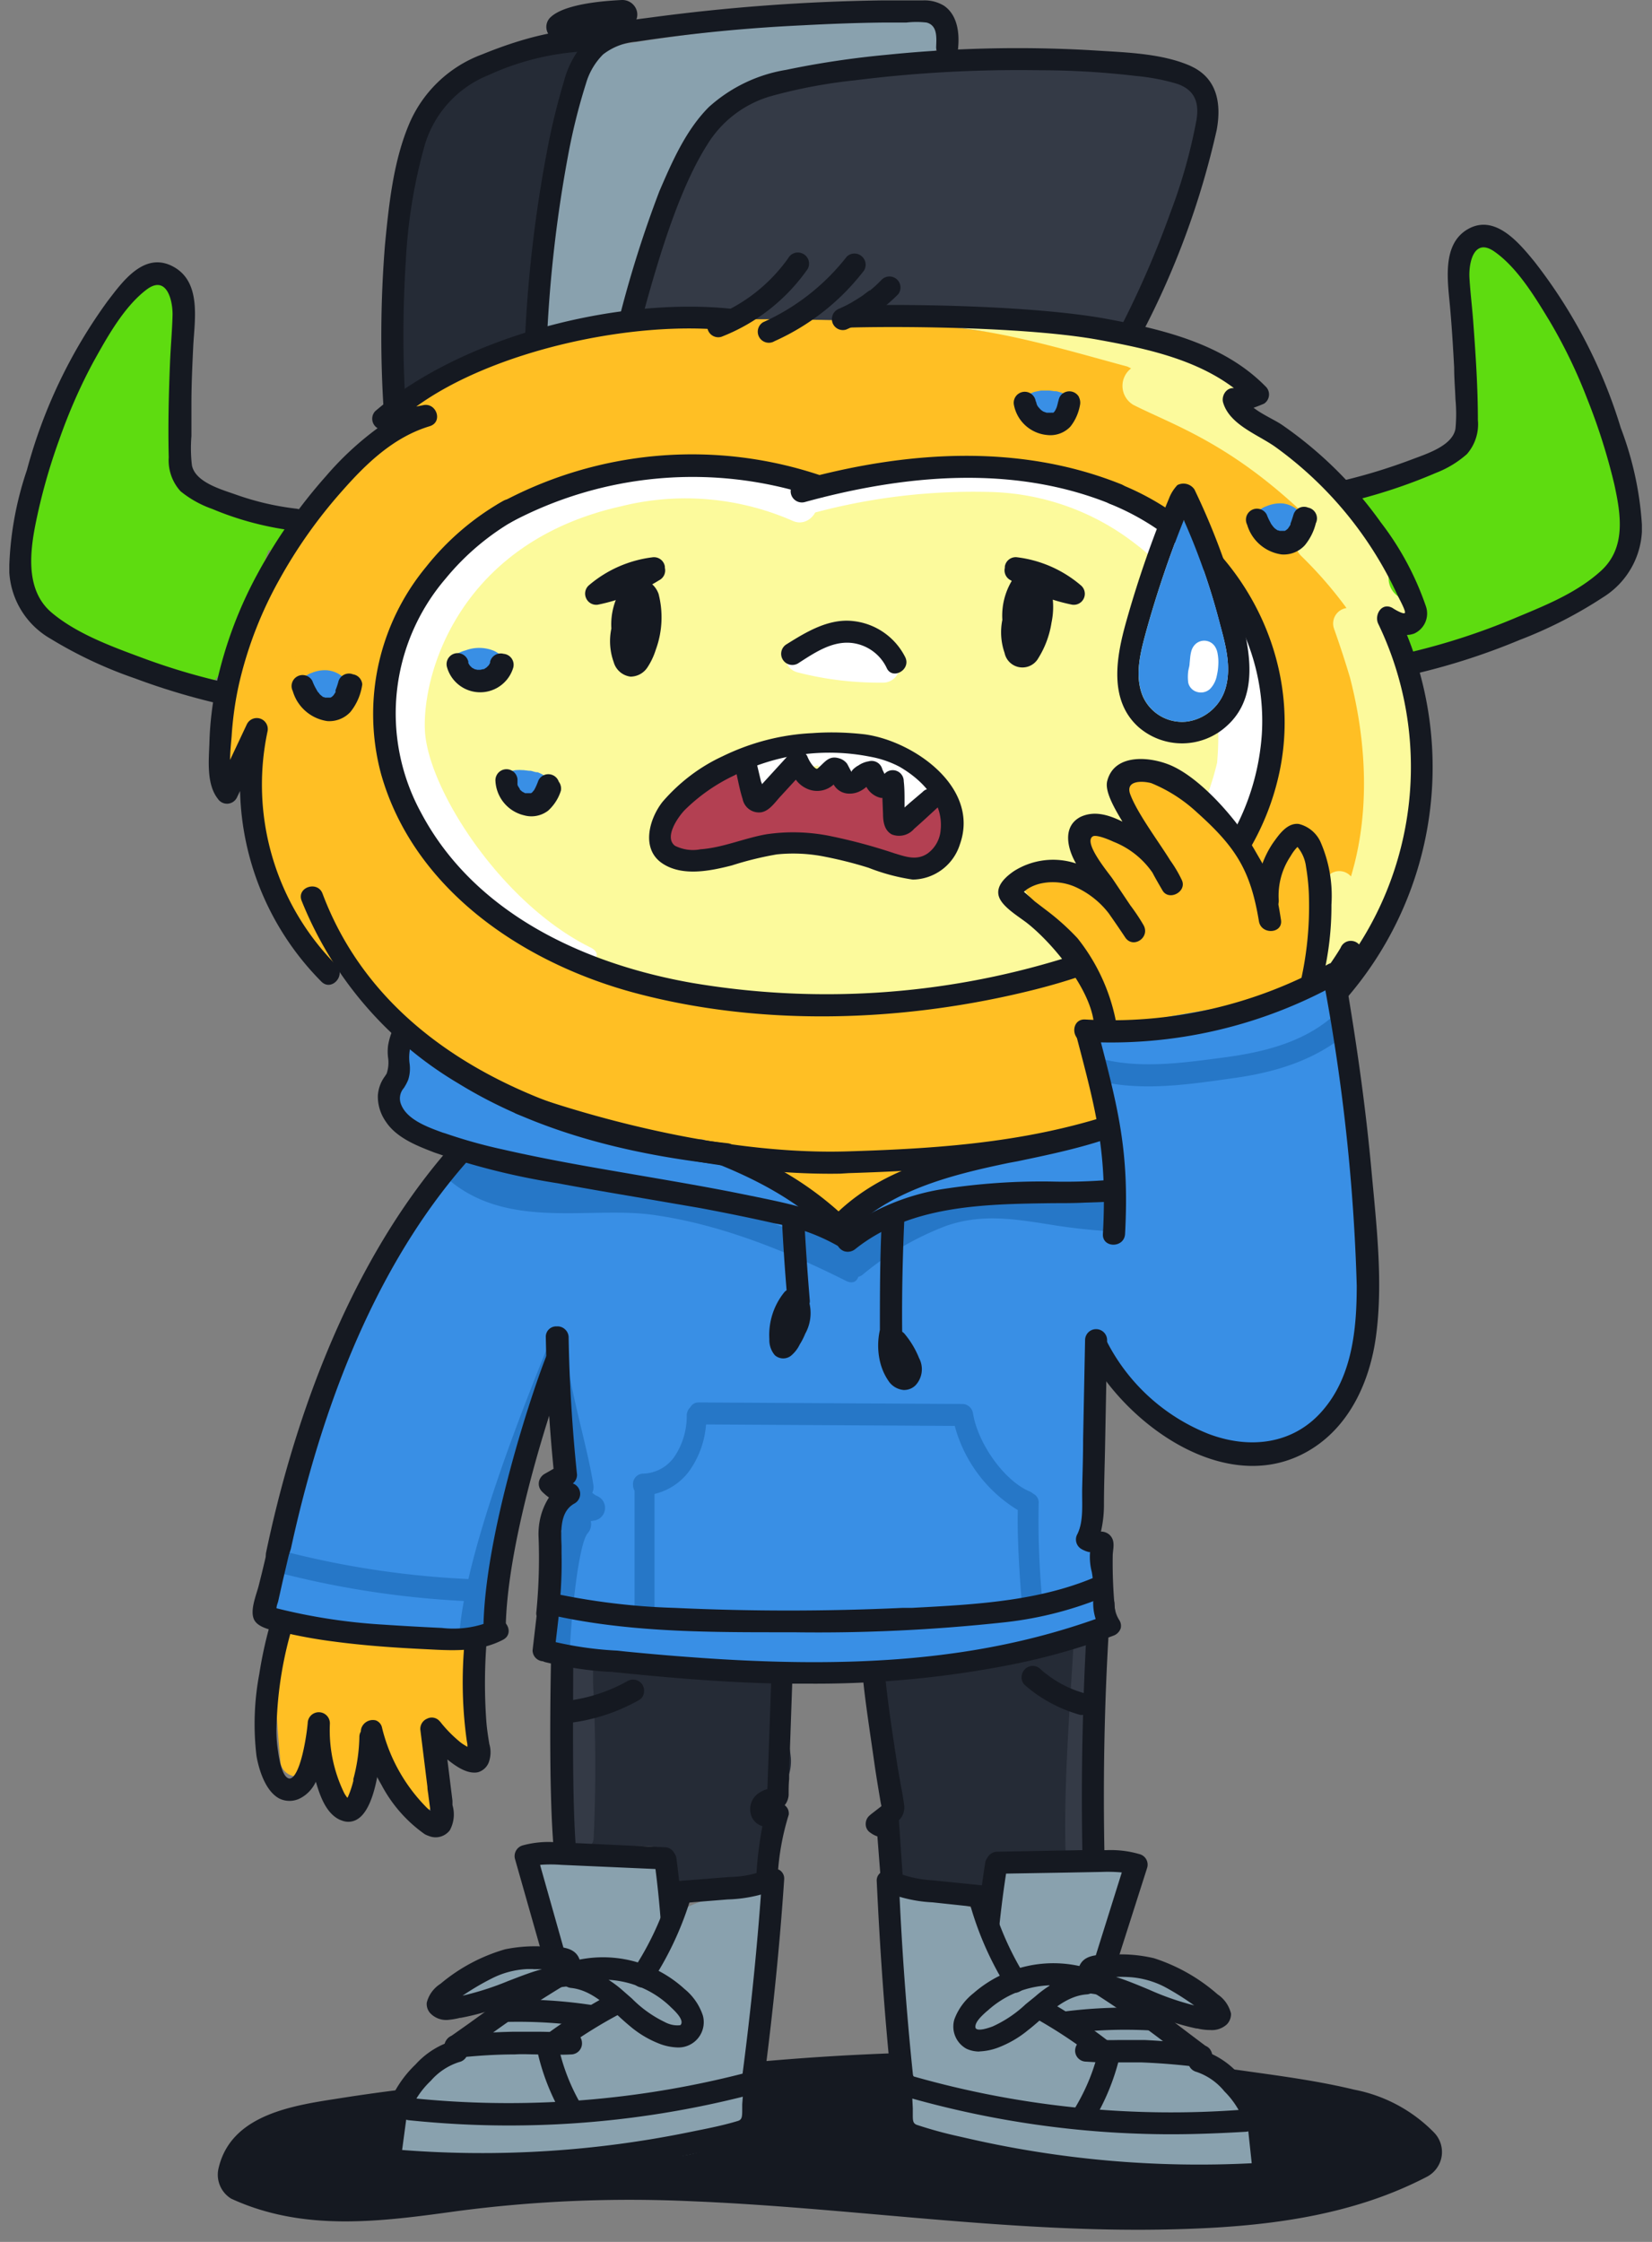<svg width="126" height="171" fill="none" xmlns="http://www.w3.org/2000/svg">
  <rect width="100%" height="100%" fill="#808080" stroke="none"/>
  <g clip-path="url(#a)">
    <path d="M103.8 97.85a5.28 5.28 0 0 0-.54-2.66c-.54-.73-1.47-.73-2.27-.79-2.65-.17-5.3.08-7.95.15-2.4.07-4.79 0-7.17-.14-.07-.99-4.1-1.44-4.13-.38-.05 2.31.85 4.39.85 6.73 0 2.08 1.59 2.75 2.84 4.3 2.42 3 6.12 5.65 9.83 5.7 1.95 0 3.55 0 5.1-1.3 1.55-1.31 2.7-2.57 3.04-4.55.42-2.33.55-4.7.4-7.06Z" fill="#398FE5"/>
    <path d="M109.37 162.65a11.56 11.56 0 0 0-6.07-3.26c-2.6-.63-5.28-1-7.93-1.37a156.2 156.2 0 0 0-17.28-1.5c-11.43-.2-22.86.65-34.14 2.52l-2.13.34a1.8 1.8 0 0 0-1.73-.84c-4.74.26-9.46.76-14.15 1.5-3.46.54-8.28 1.18-9.26 5.3a2.14 2.14 0 0 0 .95 2.36c5.49 2.53 11.32 1.77 17.1.97 5.99-.8 12.03-1.05 18.06-.77 12.23.5 24.4 2.45 36.66 2.14 6.66-.16 13.46-.9 19.44-4.04a2.15 2.15 0 0 0 1.07-1.55 2.14 2.14 0 0 0-.59-1.8Z" fill="#151921"/>
    <path d="M94.63 161.43c-1.98-.09-3.9.58-5.9.6a34.14 34.14 0 0 1-5.47-.54l-3.37-.52a7.2 7.2 0 0 0 4.05-3.6c.27-.1.52-.24.74-.42l2.88 2.03a2.11 2.11 0 0 0 2.88-.76 2.09 2.09 0 0 0-.11-2.22l-.23-.05a1.35 1.35 0 0 1-.94-.98l-1.2-.84.42.13.25.08c.1.1.21.17.34.23l.14.06a1.33 1.33 0 0 1 1.69-1.27c.19.05.4.1.6.13l.36.07h.26c.1-.23.16-.47.17-.71l-.25-.22a15.01 15.01 0 0 0-6.66-3.27 1.17 1.17 0 0 1-.34-.15 5.97 5.97 0 0 0-3.32.48 9.69 9.69 0 0 0-2.45-1.14 2.11 2.11 0 0 0-2.38 3.09c1 1.35 2.13 2.61 3.37 3.75-.45 2.53-5.11 1.89-6.91 1.98-.97 0-1.9.37-2.62 1.03-.28.27-.46.64-.73.92.3-.32-.7.77-.67.7a2.35 2.35 0 0 0 .35 2.88c.68.68 1.82.84 2.72 1 3.66.8 7.41 1.26 11.1 1.82 1.92.34 3.86.5 5.8.5 1.84-.06 3.66-.69 5.49-.6 2.65.13 2.64-4.08-.06-4.2ZM55.45 158.5c-.95 0-1.9.09-2.84.26a139.62 139.62 0 0 1-14.95.87l.39-.25a1.57 1.57 0 0 0 .79-1.13 28.27 28.27 0 0 0 3.63-1.9c1.35-.67 2.61-1.49 3.77-2.43a3.3 3.3 0 0 0 1.27-2.27 2.53 2.53 0 0 0-1.5-2.28 6.89 6.89 0 0 0-4.14-.41c-.15 0-.3 0-.46.05l-.34.09c-1.63.34-3.22.72-4.86.97a1.68 1.68 0 0 0 .45 3.3c1.32-.1 2.63-.33 3.91-.66l-.6.3c-.7.4-1.4.84-2.07 1.26a3.26 3.26 0 0 0-1.76 2.34 46.16 46.16 0 0 0-5.05 3.56c-.76.62-1.48 1.28-1.37 2.35a2.72 2.72 0 0 0 2.12 2.2c.99.21 2 .3 3 .24l3.6.08c2.17.04 4.35.08 6.53 0 2.33-.07 4.65-.27 6.96-.6 1.84-.25 4.03-1 5.15-2.78 1.12-1.78.43-3-1.63-3.16Z" fill="#89A1AE"/>
    <path d="M84.2 121.73c-.37-.17-.74-.31-1.13-.43.41-1.12.57-2.3.46-3.49-.16-1.8-.45-3.55-.48-5.36-.06-3.46.1-6.91.48-10.35l.05.08v-.1c-.07-1.85.07-3.7.42-5.53.31-2.12 1-4.17 2.02-6.05.09-1.4.05-2.81-.1-4.2-.22-1.01-.48-2-.8-2.98a8.37 8.37 0 0 1-.21-3.6c.02-.12.06-.24.13-.35a.84.84 0 0 0-.75 1.04c.34 1.68.61 3.44.85 5.18-.85.37-1.69.77-2.53 1.2-.59.08-1.17.15-1.76.28a94 94 0 0 0-7 1.68 43.9 43.9 0 0 0-6.72 2.72c-.92.45-1.84.9-2.8 1.26-.2.09-.41.15-.61.25h-.11l-.84-.5c-.9-.5-1.83-.98-2.77-1.4a.8.8 0 0 0-.3-1.08c-3.55-2.14-7.67-2.78-11.65-3.62l-1.4-.31a39.8 39.8 0 0 1-11.57-5.05c.21-1.26.07-2.58-1.34-3.08-2.18-.8-3.45.7-4.08 2.59a1.31 1.31 0 0 1-.46 2.32v.43c.27.21.45.51.53.84.07.38.18.76.31 1.12.11.23.24.44.38.65.15.17.31.33.48.48.49.33 1.01.62 1.56.84l.61.24c.39.13.72.39.95.73.2.37.26.8.15 1.21a1.4 1.4 0 0 1-.1.26l.36.18-.33.13a1.36 1.36 0 0 0-.96 1.32 28.35 28.35 0 0 0-4.66 7.57c-.84 1.89-1.6 3.8-2.42 5.7-.81 1.9-1.82 3.8-2.6 5.75a25.96 25.96 0 0 0-1.34 7.81 2.39 2.39 0 0 0-1.98 2.72c.04.3.15.59.32.85a.9.9 0 0 0 .51 1.14c2.45.85 5 1.41 7.57 1.68 2.6.49 5.27.49 7.87 0a.8.8 0 0 0 .37-1.33c1.26-.97 1.45-2.6 1.42-4.25-.06-2.49.45-7.13 1.46-9.42a18.4 18.4 0 0 1 2.35-4c.17 2.49.62 4.96 1.34 7.36a1.69 1.69 0 0 0-1.1 1.43 2.34 2.34 0 0 0 .7 2.16c-.37.37-.62.85-.7 1.37-.22 1.18.27 2.26.4 3.4.06.6-.31 1.45-.16 2.18.04.18.1.36.19.53a1.4 1.4 0 0 0 .7 2.19c1.6.66 3.28 1.07 5 1.21 3.53.35 7.08-.08 10.6.3a.69.69 0 0 0 .59-.18c4.07.05 8.13-.26 12.14-.94 4.21-.64 8.55-.7 12.55-2.43a1.3 1.3 0 0 0-.07-2.35Z" fill="#398FE5"/>
    <path d="M78.1 87.63c2.11-.38 4.2-.9 6.25-1.53.07-.05.14-.1.21-.13.8-.35 1.58-.72 2.39-1.01a1.3 1.3 0 0 0-1.55-1.07l-4.82.91c-2.18.32-4.36.53-6.51.92a27.3 27.3 0 0 0-4.32 1.1c-1.25.21-2.48.5-3.7.85-.4.12-.8.27-1.17.45l-.14-.22a1.31 1.31 0 0 0-2.02-.28c-.26.21-.47.48-.62.79l-4.43-2.53a1.25 1.25 0 0 0-1.75.5 1.29 1.29 0 0 0 0 2.44c2.4.73 4.6 1.98 6.45 3.66a1.35 1.35 0 0 0 1.8.04 1.15 1.15 0 0 0 .91-.06 1.91 1.91 0 0 0 2.1-.93 6.08 6.08 0 0 1 2.9-2.08l4.06-.77 3.36-.64c.15-.2.36-.35.6-.4Z" fill="#FFBF24"/>
    <path d="M81 125.62a53.08 53.08 0 0 1-12.25 2.13 1.38 1.38 0 0 0-1.68.3.85.85 0 0 0-.42.91c.42 2.33.73 4.67.98 7.02.07.12.13.24.18.38.03.11.04.23.05.35 0 .12 0 .24-.05.36s0 .04 0 .06a1.7 1.7 0 0 1-.1.22c.03.1.03.22 0 .33 0 .16-.05.33-.14.47l-.07.15a.87.87 0 0 1-.1.13l-.11.14c-.1.09-.2.17-.32.24l-.12.05c.26.44.63.8 1.09 1.03a1.4 1.4 0 0 0-.25 1.9c.11.18.26.34.43.47v.52a.84.84 0 0 0 .63.84c1.47.42 3 .63 4.54.63.07 0 .13-.02.2-.04a2.78 2.78 0 0 0 2.28-.67c.5-.5.78-1.17.79-1.88.85.41 1.78.64 2.73.68a3.1 3.1 0 0 0 2.28-.62c.72-.67.68-1.57.71-2.48l.38-12.4a1.28 1.28 0 0 0-1.66-1.22ZM60.32 134.04c-.1-.85-.24-1.7-.43-2.52-.16-.98-.19-1.96-.09-2.94a.97.97 0 0 0-.94-.98c-2.63.1-5.27.18-7.9 0-1.33-.06-2.65-.2-3.96-.42-1.1-.29-2.23-.41-3.37-.38-.21-.01-.43.03-.62.15a.84.84 0 0 0-.41.89c0 2.8-.06 5.59-.09 8.41v2.02c-.09.58.03 1.18.34 1.68a.66.66 0 0 0 .59.84c1.55.15 3.1.16 4.65.04.75-.04 1.51-.01 2.26.1a2.7 2.7 0 0 0 0 1.08 1.48 1.48 0 0 0 .99.98c0 .46.2.9.53 1.23.48.36 1.08.52 1.68.43a30.4 30.4 0 0 0 5.1-.48c.73-.13.72-.95.3-1.38.28-.64.43-1.34.45-2.04.1-1.27 0-2.55-.3-3.79a3.42 3.42 0 0 0 1.22-2.92Z" fill="#252B36"/>
    <path d="M65.3 94.82c-1.2-.8-2.5-1.48-3.85-2a.95.95 0 0 0-1.22 1.02 37.77 37.77 0 0 0-9.66-3c-4.91-.72-10-.66-14.68-2.56-1.14-.46-2.68.84-1.75 1.63 4.5 3.92 10.76 2.1 15.57 2.74 5.11.69 10.25 2.75 14.82 5.05.84.42 1.23-.46.78-1.22a1 1 0 0 0 0-1.66Z" fill="#2677C7"/>
    <path d="M92.53 89.1c-1.07.78-2.26 1.4-3.51 1.82-3.48.84-7.58-.33-10.95-.54-4.81-.3-10.1.8-13.3 4.66-.28.4-.44.9-.43 1.4a.52.52 0 0 0 0 .27c0 .8.33 1.39.78.84l.14-.14c.2 0 .39-.06.54-.19 1.91-1.59 4.07-2.85 6.4-3.73 2.7-.92 5.13-.52 7.87-.09 2.6.43 5.24.63 7.89.58 2.16-.05 4.42-.6 5.53-2.64a.8.8 0 0 0 .07-.6l.15-.11c.73-.71-.33-2.18-1.18-1.53ZM41.91 102.38c-2.31 5.67-6.38 16.08-6.87 22.2-.1 1.22 2.43.32 2.53-.9.48-5.94 2.04-13.88 4.29-19.36.45-1.18.51-3.1.05-1.94ZM45.57 114.12a1.36 1.36 0 0 1-.4-.26c.1-.2.12-.43.08-.64-.51-3.22-1.96-7.67-2.16-10.94-.06-1.22-.71 0-.64 1.2.17 2.95.48 5.88.91 8.82a.89.89 0 0 0-.45 1.06c.11.43.3.84.54 1.22a4.9 4.9 0 0 0-.7.4 1.03 1.03 0 0 0-.33 1.31c.07.15.19.27.32.37l.13.08a7.5 7.5 0 0 0-.43 2.71c0 1.89-.66 4.03-.66 5.9 0 1.22 1.68 2.1 1.68.84 0-1.6.59-8.42 1.38-9.26a1.06 1.06 0 0 0 .22-.91c.11 0 .21-.04.32-.05a.98.98 0 0 0 .19-1.85Z" fill="#2677C7"/>
    <path d="M94.83 159.57c-1.34-1.22-2.74-2.36-4.59-2.57a33.68 33.68 0 0 0-5.68-.08l-.2.05a12 12 0 0 0-1.29-1.27 55.01 55.01 0 0 0-3.28-3c.72-.49 1.43-1 2.13-1.52l.2-.15.04-.04 1.27-.12a1 1 0 0 0 .94-.69l.93-3.17c.37-1.02.66-2.06.89-3.12a1.39 1.39 0 0 0-1.16-1.64c-1.06-.2-2.12-.32-3.2-.35a41.2 41.2 0 0 0-3.1-.05c-.84 0-1.84 0-2.53.66-.5.69-.82 1.5-.91 2.35-.09.38-.15.77-.21 1.16a8.04 8.04 0 0 0-3.55-1.12h-.2c-.44-.05-.85-.07-1.3-.1-.46-.73-1.83-.6-1.76.45.18 3.06.42 6.12.72 9.17.12 1.26 0 3.06.8 4.11.78 1.05 2.28 1.2 3.4 1.5 2.91.79 5.9 1.31 8.9 1.57.47.11.97.07 1.41-.12 1.15.48 2.53.34 3.78.38l4.38.15a.84.84 0 0 0 .84-.5c.32 0 .64 0 .96-.08.18-.01.35-.07.5-.16h.13a.96.96 0 0 0 1.05-1.18.97.97 0 0 0-.31-.52ZM31.94 158.73c1.37-1.18 2.8-2.28 4.66-2.44a32.86 32.86 0 0 1 5.9.12c.4-.44.83-.85 1.3-1.23a54.95 54.95 0 0 1 3.36-2.91 46.93 46.93 0 0 1-2.28-1.74.1.1 0 0 1 0-.04l-1.28-.15a1 1 0 0 1-.92-.71 435.1 435.1 0 0 0-.84-3.2 24.22 24.22 0 0 1-.84-3.14 1.38 1.38 0 0 1 1.2-1.6c1.06-.19 2.13-.27 3.2-.27a47.3 47.3 0 0 1 3.1 0c.85.05 1.85 0 2.5.72.48.71.77 1.53.83 2.39.08.37.13.76.19 1.15a8.02 8.02 0 0 1 3.54-1.02h.22c.43 0 .84-.05 1.29-.07.48-.71 1.84-.54 1.75.5-.27 3.06-.6 6.1-.96 9.15-.16 1.25-.07 3.05-.91 4.08-.84 1.03-2.31 1.15-3.44 1.41-2.94.71-5.93 1.16-8.94 1.34-.47.1-.97.04-1.4-.17-1.17.46-2.58.28-3.8.29h-4.38a.84.84 0 0 1-.84-.53l-.96-.09c-.18-.02-.35-.09-.5-.19h-.13a.98.98 0 0 1-.62-1.65Z" fill="#89A1AE"/>
    <path d="M83.12 125.52c.07-1.08-1.17-1.13-1.24-.06-.3 5.05-.77 11.02-.6 16.05 0 1.09 1.7 1.09 1.7 0-.18-5.03-.17-10.97.14-15.99ZM45.23 128.33v-.97a.84.84 0 0 0-1.2-.72.7.7 0 0 0-.56.77c0 .3 0 .61.05.92-.12 3.93-.1 7.88.08 11.85a.84.84 0 0 0 1.68 0c.18-3.94.16-7.9-.05-11.85Z" fill="#343A46"/>
    <path d="M79.52 122.32a64.82 64.82 0 0 1-.3-7.62.76.76 0 0 0-.44-.78.66.66 0 0 0-.2-.14c-1.97-.79-4.02-3.71-4.37-6a.85.85 0 0 0-.72-.69l-20.2-.12a.71.71 0 0 0-.64.37.85.85 0 0 0-.27.62c.01 1.12-.32 2.23-.95 3.16a3 3 0 0 1-2.37 1.28.79.79 0 0 0-.78.84c0 .17.04.33.12.47v9.34a.79.79 0 0 0 .77.84.78.78 0 0 0 .57-.25.77.77 0 0 0 .18-.6v-9.09a4.62 4.62 0 0 0 2.6-1.68 7 7 0 0 0 1.33-3.62l18.97.11a10.77 10.77 0 0 0 4.81 6.42c-.06 2 .15 5.32.32 7.24v.3l.25-.14c.18-.1.38-.16.6-.16l.35.06.33.14.04-.3Z" fill="#2677C7"/>
    <path d="M36.14 127.35c.02-.2 0-.4-.06-.57l-.07-.85a.84.84 0 0 0-1.06-.84c-2.28.4-4.63-.12-6.89-.54l-.18-.07c-.85-.1-1.69-.22-2.58-.36h-.21a19.6 19.6 0 0 1-.98-.14c.3.06 0 0-.13 0-1-.06-1.98-.27-2.91-.6-.43 1.27-.18 3.2-.14 4.2.1 2.3.25 4.61.47 6.92a1.28 1.28 0 0 0 2.52-.13c0-.52.08-1.04.14-1.56.4.93.78 1.87 1.14 2.81.14.43.33.84.57 1.23a1.07 1.07 0 0 0 2.05-.52c.05-.62.05-1.24.07-1.85l.05-1.14v-.25l.84 1.32 1.47 2.15c.32.61.82 1.1 1.43 1.42.8.33 2.05-.13 1.89-1.19l-.61-3.67-.05-.34c.4.4.84.84 1.26 1.17a1.3 1.3 0 0 0 1.62.1c.16-.1.29-.25.38-.42.53-1.36.68-2.83.44-4.26a1.3 1.3 0 0 0-.47-2.02Z" fill="#FFBF24"/>
    <path d="M37.32 133.01c-.11-.65-.19-1.22-.23-1.76a40.3 40.3 0 0 1 0-5.71.85.85 0 0 0-.75-1 .73.73 0 0 0-.6.13.76.76 0 0 0-.3.52c-.24 2.53-.19 5.07.16 7.58l.05.28v.19c-.17-.1-.34-.2-.5-.32-.58-.47-1.11-1-1.58-1.6l-.06-.06a.78.78 0 0 0-.93-.17.84.84 0 0 0-.52.84l.54 4.36c0 .24.06.47.08.7l.15 1.13c-.1-.07-.18-.15-.27-.23a13.01 13.01 0 0 1-3.42-6.1.75.75 0 0 0-.48-.57.93.93 0 0 0-1.1.6.84.84 0 0 0-.01.45c.32 1.36.84 2.66 1.54 3.86a10.7 10.7 0 0 0 3.26 3.74c.1.07.22.12.34.16a1.36 1.36 0 0 0 1.62-.43c.32-.59.39-1.28.2-1.92v-.33l-.39-3.15c.94.77 1.68 1.1 2.32.98a1.25 1.25 0 0 0 .84-.76c.16-.45.18-.95.04-1.4Z" fill="#151921"/>
    <path d="M28.25 131.7a.78.78 0 0 0-.84.8 13.35 13.35 0 0 1-.46 3.2v.13c-.1.4-.23.81-.4 1.2l-.05.1c-.1-.12-.17-.23-.24-.35a10.94 10.94 0 0 1-1.1-5.3.84.84 0 0 0-1.69-.07c-.08.97-.51 3.76-1.23 4.2a.27.27 0 0 1-.3 0c-.45-.24-.66-1.5-.73-2.02-.11-.7-.15-1.4-.11-2.12.08-2.6.51-5.17 1.28-7.66a6.18 6.18 0 0 1-1.6-.52 31.54 31.54 0 0 0-1 4.37 20.6 20.6 0 0 0-.22 6.25c.07.43.48 2.62 1.76 3.28a1.78 1.78 0 0 0 1.69-.09c.47-.27.85-.7 1.08-1.2.3 1.02.73 2.29 1.69 2.83.1.06.2.1.32.14a1.3 1.3 0 0 0 1.14-.1c1.68-.98 1.84-5.88 1.84-6.12a.84.84 0 0 0-.83-.94ZM76.12 141.61a.65.65 0 0 0-.78.47 98.43 98.43 0 0 0-.48 3.51c.38.8.72 1.6 1.02 2.44.17-1.88.4-3.75.7-5.6a.66.66 0 0 0-.46-.82Z" fill="#151921"/>
    <path d="m75.93 148.85-.26-.75c-.29-.82-.62-1.62-1-2.41v-.12c.16-1.34.31-2.47.48-3.53a.78.78 0 0 1 .35-.5.91.91 0 0 1 .7-.13.84.84 0 0 1 .61 1.02c-.3 1.86-.53 3.75-.7 5.59v.06l-.18.77Zm-.84-3.29c.23.48.46.99.68 1.55.16-1.58.37-3.17.61-4.75a.45.45 0 0 0-.3-.54.48.48 0 0 0-.46.17.32.32 0 0 0-.06.12 54.96 54.96 0 0 0-.48 3.45h.01Z" fill="#151921"/>
    <path d="m74.86 144.01-3.37-.34c-1-.04-2-.22-2.94-.55a.66.66 0 0 0-.84.24.63.63 0 0 0 .24.84c1.08.4 2.22.64 3.37.69l3.59.38a.64.64 0 0 0 .62-.65.66.66 0 0 0-.67-.6Z" fill="#151921"/>
    <path d="m74.86 145.5-3.74-.4c-1.1-.05-2.2-.28-3.25-.67a.7.7 0 0 1-.4-.45.84.84 0 0 1 .06-.72.84.84 0 0 1 1.14-.33c.78.28 1.6.44 2.44.49l3.78.38a.84.84 0 0 1 .84.84.84.84 0 0 1-.3.66.73.73 0 0 1-.57.2Zm-6.64-2.2a.37.37 0 0 0-.35.2.49.49 0 0 0 0 .38c.02.09.08.16.16.2 1 .37 2.06.6 3.13.65l3.73.39a.33.33 0 0 0 .24-.1.44.44 0 0 0 .16-.34c0-.35-.35-.41-.46-.42l-3.77-.4a8.2 8.2 0 0 1-2.57-.51.54.54 0 0 0-.27-.05Z" fill="#151921"/>
    <path d="M78.06 150.8c-1.13-1.8-2-3.75-2.6-5.79a.64.64 0 0 0-1.21.37 24.42 24.42 0 0 0 2.71 6.08c.43.7 1.54.04 1.1-.66Z" fill="#151921"/>
    <path d="M77.48 151.98a.83.83 0 0 1-.7-.4 24.54 24.54 0 0 1-2.74-6.14.78.78 0 0 1 .18-.8.93.93 0 0 1 .84-.25.8.8 0 0 1 .57.57 23.07 23.07 0 0 0 2.53 5.73.84.84 0 0 1 0 .84.95.95 0 0 1-.78.48l.1-.03Zm-2.62-7.2a.51.51 0 0 0-.36.15.38.38 0 0 0-.08.39 23.98 23.98 0 0 0 2.7 6.03.4.4 0 0 0 .35.2.5.5 0 0 0 .41-.26.35.35 0 0 0 0-.37 23.63 23.63 0 0 1-2.62-5.84.37.37 0 0 0-.27-.28l-.13-.01ZM95 161.08c-8.8.68-17.63-.26-26.09-2.76v.2c.02.15 0 .32-.06.47v.65a73.49 73.49 0 0 0 26.21 2.72c.77-.07.76-1.35-.06-1.28Z" fill="#151921"/>
    <path d="M89.35 162.79c-6.96 0-13.88-1-20.56-2.95l-.15-.05v-.84a.77.77 0 0 0 .05-.38l-.06-.51.3.1a71.74 71.74 0 0 0 26.03 2.74.71.71 0 0 1 .7.32.9.9 0 0 1-.23 1.24.84.84 0 0 1-.42.14c-1.87.11-3.77.19-5.66.19Zm-20.29-3.3A72.67 72.67 0 0 0 95 162.14a.42.42 0 0 0 .36-.25.49.49 0 0 0 0-.47.33.33 0 0 0-.32-.14 72.3 72.3 0 0 1-25.88-2.68c.01.14-.01.28-.06.42l-.04.45Z" fill="#151921"/>
    <path d="M96.67 162.28c-.09-.84-1.37-.8-1.28 0l.3 2.75a78.32 78.32 0 0 1-22.19-1.94c-1.22-.28-2.48-.55-3.66-.95-.61-.21-.4-.84-.44-1.44 0-.73-.08-1.47-.11-2.21-.04-.74-1.32-.8-1.28 0l.12 2.21c-.06.64.01 1.28.2 1.9a1.28 1.28 0 0 0 .85.67c.67.22 1.37.39 2.05.56a80.05 80.05 0 0 0 25.15 2.4.65.65 0 0 0 .63-.65l-.34-3.3Z" fill="#151921"/>
    <path d="M91.42 166.66a79.9 79.9 0 0 1-20.2-2.53l-.45-.12c-.53-.13-1.09-.27-1.6-.44a1.52 1.52 0 0 1-1.03-.79c-.18-.48-.25-1-.22-1.51v-.47l-.11-2.2a.79.79 0 0 1 .77-.85.86.86 0 0 1 .65.22.84.84 0 0 1 .28.62l.11 2.22v.42c0 .51 0 .72.3.84 1 .33 2 .61 3.03.84l.62.14a78.93 78.93 0 0 0 21.9 1.95l-.27-2.53a.73.73 0 0 1 .28-.7.93.93 0 0 1 1.26.2c.09.13.14.28.15.44l.37 3.36a.76.76 0 0 1-.17.56c-.17.19-.4.3-.65.32-1.68-.05-3.35 0-5.02 0Zm-22.8-8.55-.15.03a.37.37 0 0 0-.23.38l.12 2.22v.48c-.03.45.03.9.18 1.33a1.09 1.09 0 0 0 .76.56c.52.18 1.06.31 1.59.45l.45.12a80.52 80.52 0 0 0 25.07 2.4.53.53 0 0 0 .36-.18.34.34 0 0 0 .07-.25l-.37-3.36a.4.4 0 0 0-.26-.36.5.5 0 0 0-.48 0 .32.32 0 0 0-.12.3l.33 2.98h-.22a78.85 78.85 0 0 1-22.24-1.95l-.62-.14c-1.04-.23-2.07-.5-3.08-.84-.62-.21-.6-.78-.58-1.25v-.38l-.11-2.22a.43.43 0 0 0-.46-.32Z" fill="#151921"/>
    <path d="M85 156.27a39.07 39.07 0 0 0-5.64-3.78c0 .18-.06.35-.15.5a2.9 2.9 0 0 1-.46.6 37.6 37.6 0 0 1 5.05 3.36c-.37 1.4-.94 2.76-1.68 4.01-.43.71.69 1.33 1.12.63a16.83 16.83 0 0 0 1.93-4.72.65.65 0 0 0-.17-.6Z" fill="#151921"/>
    <path d="M82.7 162.13a.95.95 0 0 1-.48-.14.77.77 0 0 1-.38-.5.79.79 0 0 1 .1-.62c.73-1.2 1.3-2.48 1.68-3.83a36.72 36.72 0 0 0-4.93-3.25l-.25-.13.25-.25a3 3 0 0 0 .34-.46.78.78 0 0 0 .12-.4v-.35l.3.15c2 1.1 3.9 2.37 5.67 3.8a.85.85 0 0 1 .25.84 17.16 17.16 0 0 1-1.97 4.77.84.84 0 0 1-.7.37Zm-3.63-8.57c1.7.94 3.34 2.01 4.88 3.2l.11.1v.13c-.39 1.43-.97 2.8-1.73 4.07a.38.38 0 0 0 .15.54c.05.03.1.05.16.06a.42.42 0 0 0 .44-.2 16.68 16.68 0 0 0 1.92-4.65.41.41 0 0 0-.1-.4 39.18 39.18 0 0 0-5.34-3.63c-.03.11-.08.22-.14.31-.1.17-.22.32-.35.47ZM96.37 161.48a8.18 8.18 0 0 0-1.92-3.03 6.34 6.34 0 0 0-2.8-1.86.64.64 0 0 0-.76.45.66.66 0 0 0 .45.78c.87.3 1.64.84 2.22 1.55.7.7 1.25 1.54 1.6 2.47a.63.63 0 1 0 1.21-.36Z" fill="#151921"/>
    <path d="M95.76 162.51a.85.85 0 0 1-.84-.6 6.57 6.57 0 0 0-1.54-2.4 4.66 4.66 0 0 0-2.13-1.48.85.85 0 0 1-.52-.4.84.84 0 0 1-.08-.64.9.9 0 0 1 .4-.53c.2-.1.43-.13.64-.08a6.3 6.3 0 0 1 2.89 1.93 8.21 8.21 0 0 1 1.97 3.1.84.84 0 0 1-.58 1.07.72.72 0 0 1-.2.03Zm-4.26-5.75a.38.38 0 0 0-.2.06.43.43 0 0 0-.22.27.44.44 0 0 0 .32.52c.9.31 1.71.87 2.32 1.61a7 7 0 0 1 1.63 2.53.44.44 0 0 0 .53.3.46.46 0 0 0 .3-.54 7.95 7.95 0 0 0-1.88-2.94 5.9 5.9 0 0 0-2.7-1.81h-.1ZM86.8 141.55a7.55 7.55 0 0 0-2.47-.27l-2.8.05-5.52.1a.64.64 0 1 0 0 1.28l5.32-.1 2.6-.05c.63-.03 1.25 0 1.87.08l-2.52 7.97a.6.6 0 0 0 0 .39c0-.09.07-.17.12-.26.11-.2.27-.36.47-.48l.32-.15c.19-.03.39-.03.58 0l2.42-7.75a.66.66 0 0 0-.4-.8Z" fill="#151921"/>
    <path d="m83.34 151.59-.2-.5a.84.84 0 0 1 0-.55l2.42-7.72a11.4 11.4 0 0 0-1.52-.04l-2.67.05-5.31.09a.84.84 0 0 1-.84-.84.84.84 0 0 1 .84-.84l6.4-.12h1.92a7.8 7.8 0 0 1 2.52.3.83.83 0 0 1 .52.39.84.84 0 0 1 .08.64l-2.53 7.93h-.17a1.18 1.18 0 0 0-.5 0l-.29.13c-.15.1-.28.24-.37.4a1 1 0 0 0-.1.22l-.2.46Zm1.23-9.26c.43 0 .86.02 1.28.08h.23l-2.4 7.7a.8.8 0 0 1 .13-.09l.35-.15c.16-.05.34-.08.51-.07l2.37-7.57a.44.44 0 0 0-.32-.51 7.39 7.39 0 0 0-2.4-.27h-1.91l-6.4.11a.4.4 0 0 0-.3.13.4.4 0 0 0-.1.31.39.39 0 0 0 .42.42l7.98-.14.56.05Z" fill="#151921"/>
    <path d="M83.27 150.81a.6.6 0 0 0-.43-.5 9.07 9.07 0 0 0-8.48 1.88 4.16 4.16 0 0 0-1.4 1.9 1.68 1.68 0 0 0 .84 1.98 2.98 2.98 0 0 0 2.29-.07c.77-.3 1.5-.73 2.13-1.26 1.4-1.07 2.78-2.65 4.64-2.8a.68.68 0 0 0 .58-.8.67.67 0 0 0-.17-.33Zm-7.51 3.93c-.34.13-1.38.53-1.56 0-.18-.53.61-1.23.98-1.56a7.63 7.63 0 0 1 5.62-1.9c-.61.3-1.2.68-1.73 1.1-.97.96-2.08 1.75-3.29 2.36h-.02Z" fill="#151921"/>
    <path d="M74.7 156.48c-.34 0-.69-.07-1-.22a1.93 1.93 0 0 1-.91-2.23c.29-.79.8-1.48 1.46-2a9.26 9.26 0 0 1 8.67-1.92.8.8 0 0 1 .58.61.9.9 0 0 1 .13.84.84.84 0 0 1-.74.56c-1.4.1-2.53 1.08-3.62 2.01-.3.26-.6.52-.9.75-.67.55-1.42.98-2.22 1.29a4.5 4.5 0 0 1-1.44.3Zm5.66-6.33a8.9 8.9 0 0 0-5.84 2.2 3.89 3.89 0 0 0-1.32 1.79 1.5 1.5 0 0 0 .68 1.75c.7.25 1.46.22 2.13-.08.75-.3 1.46-.71 2.1-1.22.3-.24.59-.5.84-.75 1.15-.97 2.33-1.98 3.86-2.1.09-.01.17-.04.24-.09a.49.49 0 0 0 .07-.68l-.05-.05v-.07a.38.38 0 0 0-.29-.34 8.43 8.43 0 0 0-2.42-.36Zm-5.64 5.05a1 1 0 0 1-.4-.08.58.58 0 0 1-.3-.33c-.21-.67.51-1.32.95-1.69l.1-.08a7.77 7.77 0 0 1 5.8-1.98l.78.05-.7.36c-.6.3-1.16.68-1.68 1.1l-.73.61a9.18 9.18 0 0 1-2.65 1.79 3.5 3.5 0 0 1-1.17.28v-.03Zm5.33-3.77a7.42 7.42 0 0 0-4.7 1.91l-.1.08c-.33.3-.96.85-.84 1.27l.04.05.05.03c.13.06.44.08 1.2-.2a9.16 9.16 0 0 0 2.53-1.7l.74-.6c.34-.3.7-.57 1.08-.81v-.03Z" fill="#151921"/>
    <path d="M92.73 152.3a13.62 13.62 0 0 0-4.78-2.72c-1.03-.24-2.1-.33-3.16-.27-.84 0-2.05-.1-2.31.89a.7.7 0 0 0 0 .32h-.43a.64.64 0 1 0 0 1.28c3.29-.1 6.05 2.16 9.25 2.72.68.12 1.57.3 2.12-.26.67-.73-.14-1.5-.7-1.96Zm-9.03-1.69h1.25c.47-.02.94-.02 1.4 0 .95.07 1.88.33 2.72.78a20.63 20.63 0 0 1 2.92 1.94l-.52-.08c-2.72-.53-5.1-2.14-7.77-2.6v-.04Z" fill="#151921"/>
    <path d="M92.32 154.84c-.34 0-.68-.04-1-.12h-.08a18 18 0 0 1-3.9-1.32c-1.68-.71-3.43-1.47-5.28-1.4a.84.84 0 0 1-.84-.84.84.84 0 0 1 .84-.88h.21v-.15c.28-1.03 1.4-1.03 2.2-1.04h.32a11.1 11.1 0 0 1 3.22.27c1.8.58 3.45 1.52 4.86 2.76.51.34.87.86 1.02 1.46a1.12 1.12 0 0 1-.33.84 1.68 1.68 0 0 1-1.24.42Zm-10.1-3.26c1.83.11 3.61.6 5.24 1.43 1.22.57 2.5 1 3.82 1.3h.06c.64.1 1.42.24 1.86-.22a.62.62 0 0 0 .22-.48c0-.48-.66-.99-.85-1.17a13.1 13.1 0 0 0-4.7-2.67 10.79 10.79 0 0 0-3.09-.26h-.32c-.9 0-1.62.06-1.8.73a.3.3 0 0 0 0 .21l.07.26h-.7a.4.4 0 0 0-.39.28.4.4 0 0 0-.02.17.4.4 0 0 0 .11.3.39.39 0 0 0 .29.1h.23l-.03.02Zm10.36 2.03-.69-.08-.54-.08a20.3 20.3 0 0 1-3.84-1.3 18.45 18.45 0 0 0-3.9-1.3l-.39-.07.35-.35h.48l.84-.04h1.43c.98.08 1.93.37 2.8.84.88.47 1.72 1 2.52 1.6l.47.36.47.43Zm-7.46-2.82c.84.27 1.68.62 2.52.97 1.11.5 2.26.9 3.44 1.2-.7-.5-1.45-.98-2.23-1.4-.8-.42-1.7-.68-2.62-.75a9.72 9.72 0 0 0-1.07-.02h-.04Z" fill="#151921"/>
    <path d="M88.05 153.4a37.12 37.12 0 0 0-7.71.36l.5.19c.41.17.82.37 1.21.6.1.06.2.14.28.23a37.4 37.4 0 0 1 5.75-.11c.82.05.79-1.23-.03-1.27Z" fill="#151921"/>
    <path d="m82.26 155-.08-.07a1.05 1.05 0 0 0-.23-.2 9.85 9.85 0 0 0-1.2-.6l-.26-.1a1.83 1.83 0 0 1-.23-.08l-.72-.28.76-.12a37.4 37.4 0 0 1 7.77-.36.84.84 0 0 1 .84.95.77.77 0 0 1-.52.71c-.1.04-.21.05-.32.04-1.9-.12-3.8-.09-5.7.1h-.11Zm-1.1-1.14c.34.15.68.32 1 .51.1.06.18.12.25.19a36.65 36.65 0 0 1 5.83-.1.34.34 0 0 0 .2-.2l.03-.15a.45.45 0 0 0-.42-.5c-2.3-.14-4.61-.05-6.9.25ZM91.76 156.22c-1.5-.2-3-.34-4.51-.4-1.52-.07-2.96.04-4.41-.07a.65.65 0 0 0-.5.15.64.64 0 0 0-.16.74.63.63 0 0 0 .66.38c1.4.12 2.83 0 4.2.07 1.38.08 2.91.18 4.35.37a.66.66 0 0 0 .78-.46.65.65 0 0 0-.41-.78Z" fill="#151921"/>
    <path d="M91.57 157.67h-.15c-1.4-.18-2.86-.3-4.33-.36h-1.77c-.82.02-1.65 0-2.48-.06a.84.84 0 0 1-.84-.84.92.92 0 0 1 .3-.66.73.73 0 0 1 .56-.2 28 28 0 0 0 2.52.05h1.9c1.44.07 2.97.2 4.53.42a.7.7 0 0 1 .5.32.9.9 0 0 1 .13.71.84.84 0 0 1-.87.62Zm-5.5-.84h1.04c1.47.06 2.94.18 4.37.37a.47.47 0 0 0 .54-.3.48.48 0 0 0-.07-.37.33.33 0 0 0-.21-.15c-1.55-.2-3.06-.34-4.5-.4h-1.87c-.85 0-1.69 0-2.53-.06-.04 0-.09 0-.13.02a.32.32 0 0 0-.11.08.47.47 0 0 0-.16.34.45.45 0 0 0 .45.42c.84.06 1.69.06 2.45.05h.73Z" fill="#151921"/>
    <path d="M91.9 156.29c-1.53-1.15-3.98-3.07-6.1-4.52-.2.04-.42.04-.62 0a8.02 8.02 0 0 1-2.45-1.1.57.57 0 0 0 .22.84c2.85 1.83 5.61 3.8 8.27 5.9a.64.64 0 0 0 .84-.22.65.65 0 0 0-.16-.9Z" fill="#151921"/>
    <path d="M91.55 157.69a.7.7 0 0 1-.43-.15l-1.4-1.06a76.2 76.2 0 0 0-6.85-4.83.8.8 0 0 1-.3-1.1l.1-.22.2.14c.25.19.51.35.79.49.5.24 1.03.43 1.57.58.17.03.36.03.53 0h.1l.06.05c1.56 1.07 3.32 2.41 4.73 3.48l1.38 1.04a.84.84 0 0 1 .26 1.16.84.84 0 0 1-.58.4l-.16.02Zm-8.67-6.73a.34.34 0 0 0 .2.28 75.28 75.28 0 0 1 6.88 4.87l1.4 1.06a.35.35 0 0 0 .27.06c.12-.03.23-.1.3-.2a.45.45 0 0 0-.16-.61l-1.38-1.05c-1.39-1.05-3.1-2.36-4.63-3.42-.21.04-.43.04-.64 0a8.39 8.39 0 0 1-1.68-.62c-.2-.1-.38-.22-.56-.34v-.03ZM68.35 143.5c0-.84-1.31-.84-1.27 0 .2 4.95.56 9.9 1.07 14.84.08.84 1.36.84 1.28 0-.51-4.94-.87-9.88-1.08-14.84Z" fill="#151921"/>
    <path d="M68.86 159.15a.99.99 0 0 1-.4-.09.84.84 0 0 1-.52-.72c-.5-4.92-.84-9.92-1.07-14.85a.73.73 0 0 1 .35-.69.9.9 0 0 1 .9 0 .85.85 0 0 1 .44.72c.21 4.94.57 9.92 1.08 14.82a.7.7 0 0 1-.29.68.84.84 0 0 1-.49.13Zm-1.18-16.06a.48.48 0 0 0-.25.06.33.33 0 0 0-.14.32c.2 4.93.56 9.92 1.07 14.82a.44.44 0 0 0 .28.38.5.5 0 0 0 .47 0 .3.3 0 0 0 .1-.3c-.5-4.9-.83-9.9-1.07-14.85a.41.41 0 0 0-.22-.36.5.5 0 0 0-.24-.07ZM50.62 141.28a.65.65 0 0 1 .77.48c.15 1.17.28 2.34.38 3.52-.4.79-.76 1.6-1.08 2.42a78.7 78.7 0 0 0-.55-5.62.67.67 0 0 1 .48-.8Z" fill="#151921"/>
    <path d="m50.56 148.62-.08-.9c-.12-1.9-.3-3.78-.55-5.64a.84.84 0 0 1 .64-1 .83.83 0 0 1 .7.14.73.73 0 0 1 .32.51c.14 1.06.27 2.21.39 3.53V145.38c-.4.78-.76 1.58-1.07 2.4l-.35.84Zm.1-7.13a.45.45 0 0 0-.31.53c.2 1.58.37 3.18.48 4.76.24-.56.48-1.06.73-1.54a92.84 92.84 0 0 0-.38-3.46.35.35 0 0 0-.15-.22.44.44 0 0 0-.36-.07Z" fill="#151921"/>
    <path d="m51.84 143.7 3.37-.25c1 0 2-.16 2.96-.46a.64.64 0 0 1 .6 1.12c-1.08.37-2.22.57-3.37.6l-3.59.28a.65.65 0 0 1-.61-.67.66.66 0 0 1 .64-.61Z" fill="#151921"/>
    <path d="M51.76 145.2a.7.7 0 0 1-.5-.22.9.9 0 0 1-.3-.66.84.84 0 0 1 .85-.85l3.79-.3a8.13 8.13 0 0 0 2.45-.41.85.85 0 0 1 1.12.37.91.91 0 0 1 0 .71.73.73 0 0 1-.4.44c-1.06.37-2.17.57-3.28.6l-3.74.3.01.02Zm.1-1.28c-.1 0-.45.06-.47.41 0 .13.06.25.15.35a.3.3 0 0 0 .1.07.3.3 0 0 0 .14.03l3.74-.3a10.5 10.5 0 0 0 3.14-.56.38.38 0 0 0 .18-.2.49.49 0 0 0 0-.37.45.45 0 0 0-.6-.17 8.4 8.4 0 0 1-2.57.44l-3.8.3Z" fill="#151921"/>
    <path d="M48.43 150.4a23.2 23.2 0 0 0 2.74-5.7.64.64 0 1 1 1.22.39 24.57 24.57 0 0 1-2.88 6 .64.64 0 0 1-1.08-.68Z" fill="#151921"/>
    <path d="M49.02 151.6a.85.85 0 0 1-.5-.16.84.84 0 0 1-.26-1.15 22.82 22.82 0 0 0 2.72-5.66.79.79 0 0 1 .6-.55.94.94 0 0 1 .84.28.76.76 0 0 1 .15.79 24.72 24.72 0 0 1-2.9 6.07.79.79 0 0 1-.65.38Zm2.73-7.12h-.1a.4.4 0 0 0-.27.27 23.76 23.76 0 0 1-2.77 5.77.4.4 0 0 0 0 .46c.04.04.08.08.13.1.04.04.1.06.15.07a.4.4 0 0 0 .33-.05.42.42 0 0 0 .12-.13 24.31 24.31 0 0 0 2.86-5.96.38.38 0 0 0-.08-.38.49.49 0 0 0-.37-.15ZM31.23 160.23c8.77.91 17.64.22 26.16-2.06v.18c-.02.16 0 .33.05.48v.65a73.3 73.3 0 0 1-26.23 2.03c-.85-.08-.8-1.38.02-1.28Z" fill="#151921"/>
    <path d="M38.77 162.12c-2.53 0-5.06-.14-7.58-.4a.85.85 0 0 1-.7-.5.92.92 0 0 1 .09-.9.75.75 0 0 1 .71-.3c8.75.92 17.6.22 26.1-2.05l.3-.09-.07.5a.84.84 0 0 0 0 .39V159.68l-.16.04a73.24 73.24 0 0 1-18.7 2.4Zm-7.58-1.69a.34.34 0 0 0-.28.13.52.52 0 0 0 0 .49.4.4 0 0 0 .36.24c8.69.9 17.46.22 25.91-2v-.46a1 1 0 0 1 0-.38 72.25 72.25 0 0 1-25.94 1.98h-.05Z" fill="#151921"/>
    <path d="M29.53 161.4c.1-.85 1.38-.77 1.27.04l-.37 2.74a78.36 78.36 0 0 0 22.22-1.35c1.23-.25 2.53-.48 3.7-.84.61-.2.43-.84.47-1.43l.18-2.2c.06-.85 1.33-.78 1.28.04l-.18 2.22c.03.64-.06 1.28-.26 1.88a1.3 1.3 0 0 1-.91.66c-.67.2-1.37.34-2.06.5a79.62 79.62 0 0 1-25.2 1.76.65.65 0 0 1-.6-.67c.14-1.13.34-2.25.46-3.36Z" fill="#151921"/>
    <path d="M36.8 165.93c-2.39 0-4.77-.1-7.14-.31a.95.95 0 0 1-.64-.35.75.75 0 0 1-.16-.56l.46-3.37a.84.84 0 0 1 .53-.69.93.93 0 0 1 .9.1.72.72 0 0 1 .26.71l-.34 2.53a79.01 79.01 0 0 0 21.95-1.37l.64-.13c1-.2 2.05-.42 3.03-.72.3-.1.32-.31.32-.84v-.42l.17-2.2a.84.84 0 0 1 .47-.7.94.94 0 0 1 .9.06.79.79 0 0 1 .33.72l-.17 2.21v.47c.02.51-.07 1.03-.27 1.5a1.52 1.52 0 0 1-1.03.76c-.54.16-1.1.28-1.64.41l-.43.1a78.13 78.13 0 0 1-8.42 1.47c-3.22.4-6.47.61-9.72.62Zm-6.55-4.9a.62.62 0 0 0-.2 0 .44.44 0 0 0-.28.35l-.46 3.37c0 .09.02.18.08.25a.51.51 0 0 0 .35.19 80.4 80.4 0 0 0 25.11-1.75l.44-.1c.54-.12 1.09-.25 1.62-.4a1.13 1.13 0 0 0 .78-.55c.16-.43.24-.88.21-1.33v-.48l.18-2.22a.36.36 0 0 0-.14-.33.53.53 0 0 0-.5 0 .41.41 0 0 0-.23.35l-.17 2.2v.4c0 .45 0 1.02-.61 1.22-1.01.3-2.04.54-3.07.73l-.64.13a79.23 79.23 0 0 1-22.29 1.35h-.22l.4-2.96a.33.33 0 0 0-.1-.32.46.46 0 0 0-.26-.1Z" fill="#151921"/>
    <path d="M41.35 155.69a39.35 39.35 0 0 1 5.74-3.63 1 1 0 0 0 .13.51c.1.18.22.34.35.5l.1.1c-1.8.93-3.53 2.01-5.16 3.22.34 1.42.88 2.79 1.6 4.06.4.72-.73 1.31-1.13.6a17 17 0 0 1-1.82-4.78.63.63 0 0 1 .2-.58Z" fill="#151921"/>
    <path d="M43.51 161.6a.84.84 0 0 1-.71-.43 17.09 17.09 0 0 1-1.84-4.82.84.84 0 0 1 .26-.84 40.17 40.17 0 0 1 5.77-3.64l.28-.15v.31c0 .16.03.31.1.45.1.17.2.33.34.47l.04.05.24.24-.25.13c-1.77.9-3.45 1.95-5.05 3.13.33 1.35.85 2.65 1.54 3.87a.77.77 0 0 1 0 .79.92.92 0 0 1-.72.44Zm3.37-9.21c-1.9 1-3.72 2.16-5.43 3.47a.44.44 0 0 0-.12.4c.36 1.65.97 3.24 1.8 4.71a.38.38 0 0 0 .35.21.51.51 0 0 0 .42-.22.36.36 0 0 0 0-.38 15.99 15.99 0 0 1-1.61-4.11v-.13l.1-.09a37.59 37.59 0 0 1 4.95-3.11l-.3-.44c-.05-.1-.1-.2-.13-.31h-.03ZM29.84 160.6a8.13 8.13 0 0 1 2-2.98 6.17 6.17 0 0 1 2.84-1.79.65.65 0 0 1 .77.48.64.64 0 0 1-.48.77c-.87.28-1.65.8-2.26 1.49a6.65 6.65 0 0 0-1.68 2.42.65.65 0 0 1-.33.38.66.66 0 0 1-.51.03.63.63 0 0 1-.35-.8Z" fill="#151921"/>
    <path d="M30.44 161.65a.87.87 0 0 1-.55-.21.85.85 0 0 1-.2-.27.84.84 0 0 1-.05-.63 8.42 8.42 0 0 1 2.05-3.07 6.3 6.3 0 0 1 2.94-1.84.78.78 0 0 1 .63.1.83.83 0 0 1 .4.53.84.84 0 0 1-.63 1.02 4.8 4.8 0 0 0-2.17 1.43 6.57 6.57 0 0 0-1.6 2.36.85.85 0 0 1-.82.58Zm4.39-5.63h-.09c-1.06.31-2 .91-2.74 1.74a7.93 7.93 0 0 0-2 3.06c0 .05.01.1.04.15a.42.42 0 0 0 .24.23.45.45 0 0 0 .55-.29c.36-.95.94-1.81 1.68-2.52a5.05 5.05 0 0 1 2.36-1.54.44.44 0 0 0 .33-.51.47.47 0 0 0-.2-.28.4.4 0 0 0-.17-.03ZM39.95 140.93c.8-.2 1.64-.27 2.47-.2l2.8.12 5.5.24a.64.64 0 0 1 .62.67.65.65 0 0 1-.42.58.65.65 0 0 1-.25.03l-5.3-.23-2.6-.12a10.6 10.6 0 0 0-1.87 0l2.28 8.04a.6.6 0 0 1 0 .38 2.25 2.25 0 0 0-.11-.25c-.1-.2-.27-.38-.46-.5l-.32-.16a1.3 1.3 0 0 0-.58-.04l-2.2-7.78a.66.66 0 0 1 .44-.78Z" fill="#151921"/>
    <path d="m43.12 151.05-.17-.52c0-.07-.06-.15-.09-.22-.1-.17-.23-.32-.4-.42l-.28-.14a1.13 1.13 0 0 0-.46 0h-.18l-2.27-7.99a.85.85 0 0 1 .62-1.01c.82-.22 1.68-.3 2.52-.23l1.92.08 6.4.3a.79.79 0 0 1 .68.42.9.9 0 0 1 0 .9.78.78 0 0 1-.72.37l-7.9-.35c-.54-.04-1.07-.04-1.6 0l2.2 7.79c.05.17.03.36-.05.53l-.22.49Zm-1.24-1.75c.15 0 .3.01.45.05l.34.16.16.12-2.2-7.76h.24a10.5 10.5 0 0 1 1.86 0l7.96.35a.31.31 0 0 0 .34-.17.5.5 0 0 0 0-.49.37.37 0 0 0-.34-.2l-6.38-.29-1.92-.08c-.8-.06-1.62 0-2.4.2a.47.47 0 0 0-.35.52l2.18 7.64.06-.05Z" fill="#151921"/>
    <path d="M43.6 151.42c1.85.2 3.2 1.8 4.55 2.93.64.54 1.36.99 2.13 1.31a3 3 0 0 0 2.28.13 1.68 1.68 0 0 0 .84-1.96 4.15 4.15 0 0 0-1.34-1.93 9.05 9.05 0 0 0-8.42-2.11.61.61 0 0 0-.45.5.67.67 0 0 0 .06.99c.1.07.22.12.34.14Zm3.75.55a9.92 9.92 0 0 0-1.69-1.18 7.56 7.56 0 0 1 5.57 2.07c.36.34 1.15 1.03.94 1.59-.21.56-1.22.1-1.56 0a13.36 13.36 0 0 1-3.26-2.48Z" fill="#151921"/>
    <path d="M51.71 156.17a4.2 4.2 0 0 1-1.5-.32 7.83 7.83 0 0 1-2.2-1.34c-.29-.24-.58-.5-.88-.78-1.07-.96-2.17-1.95-3.57-2.1a.83.83 0 0 1-.72-.57.92.92 0 0 1 .15-.85.84.84 0 0 1 .6-.6 9.2 9.2 0 0 1 8.62 2.1 4.37 4.37 0 0 1 1.4 2.03 1.93 1.93 0 0 1-1.9 2.43Zm-5.79-6.48c-.75.02-1.49.13-2.2.34a.4.4 0 0 0-.3.34v.06l-.06.04a.48.48 0 0 0-.1.5.41.41 0 0 0 .37.28c1.53.17 2.69 1.2 3.8 2.21l.85.77c.61.53 1.31.96 2.07 1.27.66.32 1.41.37 2.11.14a1.52 1.52 0 0 0 .73-1.72 3.9 3.9 0 0 0-1.28-1.83 8.9 8.9 0 0 0-5.99-2.4Zm5.77 5.22a3.3 3.3 0 0 1-1.17-.3 9.5 9.5 0 0 1-2.6-1.85 23.6 23.6 0 0 0-.71-.63 9.43 9.43 0 0 0-1.69-1.16l-.69-.37h.79a7.9 7.9 0 0 1 5.72 2.13l.08.09c.43.4 1.15 1.07.91 1.73a.58.58 0 0 1-.3.32.85.85 0 0 1-.34.04Zm-5.27-3.9c.37.24.72.5 1.06.8l.72.63a9 9 0 0 0 2.48 1.78c.37.2.78.3 1.2.25a.18.18 0 0 0 .08-.1c.15-.38-.47-.97-.8-1.28l-.08-.08a7.42 7.42 0 0 0-4.66-2Z" fill="#151921"/>
    <path d="M33 153.45c.53.57 1.43.42 2.12.32 3.18-.47 5.99-2.66 9.25-2.48a.64.64 0 1 0 .05-1.28H44c.03-.1.03-.2 0-.3-.24-1-1.48-.92-2.3-.97-1.05-.09-2.12-.02-3.16.2-1.77.52-3.42 1.4-4.85 2.58-.53.44-1.35 1.2-.68 1.93Zm1.99-.96-.52.07.45-.35c.8-.56 1.65-1.07 2.53-1.5a6.73 6.73 0 0 1 2.72-.72c.47-.03.95-.03 1.42 0l.8.06h.4c-2.68.44-5.1 2-7.8 2.44Z" fill="#151921"/>
    <path d="M34.15 154.07a1.68 1.68 0 0 1-1.3-.48 1.04 1.04 0 0 1-.3-.84c.15-.6.53-1.11 1.05-1.44a13.46 13.46 0 0 1 4.93-2.63 11.5 11.5 0 0 1 3.23-.19h.3c.84 0 1.93.07 2.18 1.1v.16h.21a.85.85 0 0 1 .75.57c.03.11.04.22.04.33a.84.84 0 0 1-.85.8c-1.84.02-3.65.45-5.3 1.25a18.4 18.4 0 0 1-3.95 1.21h-.06c-.3.08-.62.13-.93.16Zm-.98-.76c.43.47 1.22.35 1.85.26h.07c1.32-.25 2.6-.65 3.83-1.19a12.86 12.86 0 0 1 5.66-1.3.37.37 0 0 0 .26-.38.4.4 0 0 0-.09-.32.4.4 0 0 0-.3-.15h-.73l.08-.27a.44.44 0 0 0 0-.2c-.16-.67-.85-.75-1.78-.78h-.32a10.86 10.86 0 0 0-3.1.19c-1.75.5-3.38 1.36-4.78 2.52-.2.16-.84.66-.89 1.14a.64.64 0 0 0 .2.48h.04Zm.63-.48.54-.43a21.28 21.28 0 0 1 3-1.89 7 7 0 0 1 2.8-.73h1.43l.85.06h.48l.05.05-.13.13v.23c-1.35.25-2.66.66-3.92 1.2a20.4 20.4 0 0 1-3.87 1.2c-.19 0-.37.04-.55.06l-.68.12Zm6.87-2.64h-.48c-.92.05-1.82.28-2.65.7-.78.39-1.54.84-2.26 1.33 1.19-.28 2.35-.65 3.48-1.12.84-.32 1.68-.66 2.57-.9h-.66Z" fill="#151921"/>
    <path d="M38.37 152.73c2.58-.07 5.16.12 7.7.57-.15.06-.33.11-.49.18-.43.16-.84.35-1.24.57-.1.06-.2.14-.3.22-1.9-.23-3.8-.32-5.72-.26-.83.03-.77-1.25.05-1.28Z" fill="#151921"/>
    <path d="M44.13 154.49h-.1c-1.9-.24-3.8-.32-5.7-.26a.76.76 0 0 1-.56-.22.76.76 0 0 1-.22-.55.84.84 0 0 1 .84-.93c2.6-.08 5.2.11 7.76.57l.76.14-.73.26-.22.09-.28.1c-.41.15-.82.33-1.21.55-.09.05-.17.12-.24.2l-.1.05Zm-4.6-.7c1.49-.01 2.98.08 4.45.26.08-.07.16-.13.25-.18.34-.19.68-.35 1.03-.5-2.27-.35-4.58-.5-6.88-.43a.47.47 0 0 0-.42.32.46.46 0 0 0-.02.19.34.34 0 0 0 .35.35l1.24-.02ZM34.58 155.46c1.51-.15 3.02-.25 4.53-.28 1.52-.02 2.95.13 4.41.04a.64.64 0 0 1 .62.67.66.66 0 0 1-.67.6c-1.41.09-2.83-.05-4.2-.04a48.77 48.77 0 0 0-4.62.27.63.63 0 0 1-.54-.49.65.65 0 0 1 .27-.67.66.66 0 0 1 .24-.1h-.04Z" fill="#151921"/>
    <path d="M34.77 156.93a.84.84 0 0 1-.69-1.36.72.72 0 0 1 .51-.32c1.57-.16 3.1-.25 4.54-.28h1.9c.84 0 1.69.06 2.53 0 .2 0 .4.08.55.22a.92.92 0 0 1 .28.67.84.84 0 0 1-.84.84c-.84.05-1.68 0-2.53 0-.58 0-1.17-.04-1.76 0-1.46 0-2.92.1-4.34.25l-.15-.02Zm4.68-1.55h-.34c-1.43 0-2.94.12-4.5.28a.28.28 0 0 0-.21.15.46.46 0 0 0-.08.36.43.43 0 0 0 .36.33l.17-.01c1.44-.15 2.9-.24 4.37-.25h1.8c.8.04 1.62.04 2.44 0a.45.45 0 0 0 .47-.4.51.51 0 0 0-.15-.35.25.25 0 0 0-.1-.09.26.26 0 0 0-.14-.02c-.84.05-1.68 0-2.52 0-.53.02-1.06 0-1.57 0Z" fill="#151921"/>
    <path d="M34.46 155.53c1.57-1.11 4.07-2.97 6.21-4.37.21.05.43.05.64 0a7.96 7.96 0 0 0 2.46-1.03.57.57 0 0 1-.24.84c-2.33 1.23-6.27 4.21-8.42 5.7a.64.64 0 0 1-.84-.24.65.65 0 0 1 .2-.9Z" fill="#151921"/>
    <path d="M34.79 156.93h-.19a.94.94 0 0 1-.58-.41.84.84 0 0 1 .3-1.16l1.43-1.01c1.43-1.03 3.21-2.32 4.8-3.37l.07-.05h.08c.18.03.36.03.54 0a8.34 8.34 0 0 0 1.59-.55c.28-.12.54-.28.8-.45l.2-.15.1.22a.79.79 0 0 1-.08.9.79.79 0 0 1-.25.2 76.64 76.64 0 0 0-6.97 4.65l-1.43 1.03a.71.71 0 0 1-.41.15Zm-.22-1.24a.43.43 0 0 0 .13.84.3.3 0 0 0 .26-.04l1.43-1.02a74 74 0 0 1 7.02-4.68c.05-.03.1-.07.14-.12.03-.05.05-.1.06-.17a9.09 9.09 0 0 1-2.3.9c-.2.04-.42.04-.63 0-1.56 1.02-3.3 2.27-4.71 3.3l-1.4 1ZM58.32 143.37c.06-.84 1.34-.84 1.28 0-.33 4.95-.82 9.88-1.46 14.8-.1.84-1.4.8-1.28 0 .64-4.92 1.13-9.85 1.46-14.8Z" fill="#151921"/>
    <path d="M57.42 159a.85.85 0 0 1-.5-.17.73.73 0 0 1-.28-.69c.64-4.9 1.14-9.87 1.48-14.78a.84.84 0 0 1 .46-.71.92.92 0 0 1 .9 0 .77.77 0 0 1 .33.7c-.33 4.94-.84 9.92-1.47 14.82a.84.84 0 0 1-.54.7.96.96 0 0 1-.38.12Zm1.57-16a.52.52 0 0 0-.23.06.38.38 0 0 0-.23.35c-.33 4.94-.84 9.92-1.47 14.82a.3.3 0 0 0 .1.3.49.49 0 0 0 .48 0 .43.43 0 0 0 .28-.37c.64-4.89 1.14-9.86 1.47-14.79a.32.32 0 0 0-.14-.33.47.47 0 0 0-.26-.07v.03ZM83.61 85.6c-6.91 2.26-14.97 1.98-20.2 7.68-.56.6.4 1.46.96.84 3.23-3.51 8.06-4.7 12.56-5.64 3.46-.72 7.05-1.4 10.23-2.94-1.17.2-2.37.21-3.55.06Z" fill="#151921"/>
    <path d="M86.36 85.67a44 44 0 0 1-8.85 2.53l-.65.12c-4.64.96-9.44 2.2-12.68 5.7a.4.4 0 0 1-.6 0 .39.39 0 0 1-.04-.57c3.64-3.96 8.78-5.05 13.75-6.04a55.92 55.92 0 0 0 6.82-1.76c-.32 0-.64-.08-.95-.14-1.95.6-3.97 1.04-5.96 1.45-5.05 1.05-10.23 2.13-13.98 6.18a.84.84 0 0 0 .07 1.18c.16.15.38.24.6.24a.84.84 0 0 0 .6-.28c3.15-3.42 7.88-4.63 12.45-5.58l.65-.12c3.49-.73 7.05-1.47 10.2-3.13-.47.1-.95.18-1.43.22Z" fill="#151921"/>
    <path d="m95.9 80.9-.2.2a5.69 5.69 0 0 1 0 3.28c-.84 2.96-3.36 4.45-6.22 5.13-5.73 1.36-11.7.32-17.47 1.35a17.32 17.32 0 0 0-7.83 3.37c-.64.51.26 1.43.9.92 4.94-3.94 11.7-3.45 17.67-3.6 3.17-.09 6.53-.3 9.5-1.56a8.17 8.17 0 0 0 4.94-6.3c.19-1.26 0-2.55-.53-3.7-.25.3-.5.61-.76.9Z" fill="#151921"/>
    <path d="m96.78 79.8-.28.38c.47 1.08.64 2.28.48 3.45a8 8 0 0 1-4.83 6.15c-2.99 1.27-6.43 1.45-9.42 1.54-.77 0-1.56 0-2.35.04-5.44.07-11.06.14-15.41 3.61a.45.45 0 0 1-.46.07.51.51 0 0 1-.3-.36.31.31 0 0 1 .13-.3 17.05 17.05 0 0 1 7.74-3.26c2.67-.4 5.38-.59 8.08-.55 3.15.07 6.3-.21 9.4-.84 3.43-.84 5.57-2.6 6.37-5.27a5.9 5.9 0 0 0-.05-3.52c-.1.12-.22.23-.34.34.28 1 .28 2.06 0 3.06-.75 2.53-2.8 4.21-6.07 4.98-3.07.61-6.19.88-9.31.8-2.73-.04-5.45.15-8.15.56-2.88.44-5.6 1.6-7.93 3.37a.72.72 0 0 0-.28.69.93.93 0 0 0 .57.69.9.9 0 0 0 .84-.14c4.21-3.37 9.78-3.45 15.15-3.52.84 0 1.6 0 2.37-.04 3.03-.08 6.51-.28 9.57-1.57a8.42 8.42 0 0 0 5.05-6.47c.2-1.33 0-2.68-.57-3.9ZM43.55 113.35a2.85 2.85 0 0 1-.4-.13l.3-.16a.65.65 0 0 0 .32-.55 119 119 0 0 1-.65-10.49c0-.84-1.3-.84-1.27 0 .06 3.37.27 6.75.61 10.14l-.84.48a.64.64 0 0 0-.31.46.65.65 0 0 0 .17.54c.2.2.43.38.68.53a4.85 4.85 0 0 0-.84 3.13c.06 1.9 0 3.8-.18 5.69-.1.84 1.19.84 1.28 0 .17-1.5.24-3 .22-4.5 0-1.34-.32-3.2 1.07-3.97a.65.65 0 0 0 .15-.97.65.65 0 0 0-.3-.2Z" fill="#151921"/>
    <path d="M41.7 123.8a.83.83 0 0 1-.51-.16.73.73 0 0 1-.28-.7c.18-1.86.24-3.75.17-5.62-.06-1.1.2-2.18.79-3.1a3.9 3.9 0 0 1-.53-.45.84.84 0 0 1-.1-1.07.9.9 0 0 1 .28-.27l.7-.4c-.33-3.37-.53-6.73-.59-10.02a.79.79 0 0 1 .84-.84.83.83 0 0 1 .63.23.83.83 0 0 1 .27.61c.06 3.49.28 7 .64 10.47a.84.84 0 0 1-.32.67.84.84 0 0 1 .14 1.52c-1.11.6-1.05 2-1 3.24v.53a33.2 33.2 0 0 1-.21 4.53.84.84 0 0 1-.53.7.88.88 0 0 1-.4.14Zm.76-22.19a.37.37 0 0 0-.4.4c.05 3.36.26 6.73.6 10.1v.13l-.94.55a.43.43 0 0 0-.1.66c.19.2.4.37.64.5l.2.13-.15.19a4.65 4.65 0 0 0-.84 3c.07 1.9 0 3.81-.17 5.71a.31.31 0 0 0 .1.31.49.49 0 0 0 .48 0 .43.43 0 0 0 .27-.37c.18-1.48.25-2.98.22-4.47v-.51c-.06-1.3-.12-2.9 1.21-3.64a.43.43 0 0 0 .2-.45.37.37 0 0 0-.28-.34c-.15-.03-.3-.08-.44-.13l-.4-.16.67-.39a.45.45 0 0 0 .22-.34c-.36-3.47-.58-7-.65-10.5a.43.43 0 0 0-.44-.38Z" fill="#151921"/>
    <path d="M84.34 121.03a1.13 1.13 0 0 1-.19-.58.84.84 0 0 1 0-.29c-4.74 2.18-10.16 2.36-15.26 2.62-5.8.3-11.62.3-17.42 0a52 52 0 0 1-9.47-1.15l-.16 1.27c5.6 1.3 11.48 1.32 17.18 1.36 5.89.1 11.78-.18 17.63-.84 2.74-.3 5.42-1.01 7.96-2.1-.1-.08-.2-.18-.27-.28Z" fill="#151921"/>
    <path d="M60.5 124.5H59c-5.7 0-11.59-.06-17.24-1.38h-.19l.22-1.68.23.05c3.1.67 6.26 1.06 9.43 1.15 5.75.27 11.6.27 17.4 0h.7c4.92-.26 10-.51 14.48-2.57l.31-.14v.34a.72.72 0 0 0 0 .24 1.12 1.12 0 0 0 .36.76l.23.22-.28.13a27.88 27.88 0 0 1-8.03 2.12c-5.35.58-10.74.84-16.12.76Zm-18.47-1.74c5.57 1.26 11.36 1.28 16.96 1.31 5.88.1 11.76-.17 17.6-.84a27.9 27.9 0 0 0 7.64-1.96.51.51 0 0 1-.07-.12c-.13-.2-.2-.44-.22-.68-4.5 1.99-9.51 2.24-14.37 2.48l-.7.04c-5.8.3-11.67.3-17.44 0a53 53 0 0 1-9.26-1.1l-.14.87Z" fill="#151921"/>
    <path d="M85.36 123.56c-.23-.37-.36-.8-.36-1.24a.84.84 0 0 0-1.16-.78.75.75 0 0 0-.42.46.76.76 0 0 0-.04.32c0 .4.07.8.19 1.17-8.7 3.08-18.2 3.87-31 2.9-1.54-.11-3.12-.25-4.85-.42l-.64-.07c-1.7-.08-3.4-.33-5.05-.73a.7.7 0 0 0-.73.12.94.94 0 0 0-.28.84.84.84 0 0 0 .53.64c1.63.4 3.29.66 4.96.75h.13c1.54.16 2.98.3 4.39.42 3.16.27 5.98.43 8.65.48h2.06c4.9.03 9.78-.4 14.6-1.3 2.92-.53 5.8-1.32 8.58-2.36a.91.91 0 0 0 .56-.57.8.8 0 0 0-.12-.63ZM65.32 94.02c-2.67-2.83-5.97-5-9.63-6.32a4.79 4.79 0 0 1-.68-.11c-.2.05-.4.05-.6 0l-.74-.15c-.2.13-.4.23-.62.33l-.28.09c4.32 1.53 8.41 3.47 11.58 6.98.54.61 1.53-.2.97-.82Z" fill="#151921"/>
    <path d="M65.49 93.89a24.97 24.97 0 0 0-9.26-6.2c-.41.04-.82 0-1.22-.1h-.13c3.81 1.47 7.43 3.37 10.29 6.56a.35.35 0 0 1 .09.35.5.5 0 0 1-.37.32.4.4 0 0 1-.4-.14c-3.11-3.46-7.18-5.42-11.42-6.95-.21.08-.44.14-.66.18 4.38 1.54 8.6 3.5 11.78 7.04.14.16.34.26.55.28h.24a.92.92 0 0 0 .68-.6.75.75 0 0 0-.17-.74Z" fill="#151921"/>
    <path d="M65.02 93.82c-2.15-1.48-4.8-2-7.35-2.53l-.84-.17c-2.64-.54-5.34-1-7.96-1.45l-1.39-.24c-2.93-.5-6.05-1.05-9.15-1.76a38.71 38.71 0 0 1-4.36-1.22l-.2-.06c-1.16-.42-2.76-1-3.19-2.18a1.2 1.2 0 0 1 .22-1.22c.13-.2.24-.4.33-.62.14-.42.17-.88.1-1.32a3.54 3.54 0 0 1 .39-2.04 1.68 1.68 0 0 1-.46-.46l-.51-.44-.31-.26c0 .07-.1.13-.14.2-.3.53-.5 1.1-.6 1.69-.04.31-.04.63 0 .94.06.4.02.82-.11 1.21l-.13.2c-.32.43-.5.93-.54 1.46-.02.72.2 1.43.62 2.02.84 1.27 2.52 1.88 3.67 2.33a53.99 53.99 0 0 0 9.47 2.36l.53.1c1.79.33 3.61.64 5.38.94l4.89.84c2.23.42 4.07.8 5.78 1.19 1.79.31 3.5.95 5.05 1.88.13.1.3.15.46.16.1 0 .21-.03.3-.08a.9.9 0 0 0 .51-.76.84.84 0 0 0-.46-.71Z" fill="#151921"/>
    <path d="M60.68 92.84a1.27 1.27 0 0 1-.84-.39c.1 2.24.25 4.47.44 6.74.07.84 1.35.84 1.28 0-.18-2.13-.32-4.27-.43-6.4-.14.04-.3.06-.45.05Z" fill="#151921"/>
    <path d="M60.96 99.99a.92.92 0 0 1-.4-.1.84.84 0 0 1-.5-.71c-.19-2.16-.34-4.42-.45-6.73v-.55l.39.39a1.03 1.03 0 0 0 .71.32c.12 0 .24-.02.36-.06l.26-.1v.29c.11 2.26.26 4.35.43 6.4a.72.72 0 0 1-.3.69.9.9 0 0 1-.5.16Zm-.91-7.1c.1 2.13.25 4.2.42 6.25a.45.45 0 0 0 .26.38.5.5 0 0 0 .48 0 .32.32 0 0 0 .12-.3c-.16-1.99-.3-4-.42-6.17h-.23c-.22 0-.44-.06-.63-.17Z" fill="#151921"/>
    <path d="M61.68 99.2a.69.69 0 0 0-.7-.43.84.84 0 0 0-.12-.18.75.75 0 0 0-.59-.25.62.62 0 0 0-.47.25c-.8 1-1.2 2.27-1.12 3.55-.02.45.13.89.42 1.23a.96.96 0 0 0 1.24.03c.27-.23.5-.52.65-.84.17-.27.31-.55.43-.84a3.23 3.23 0 0 0 .26-2.52ZM68.77 92.27c-.22.2-.5.3-.8.31-.17 0-.34-.04-.5-.12-.14 3.02-.2 6.03-.17 9.04a.64.64 0 1 0 1.28 0c-.04-3.06.04-6.18.2-9.23Z" fill="#151921"/>
    <path d="M67.95 102.34a.84.84 0 0 1-.84-.84c0-2.89 0-5.89.18-9.05v-.32l.3.15c.11.06.24.09.38.09.24 0 .48-.1.66-.25l.38-.33v.5c-.16 3.18-.23 6.28-.2 9.25a.79.79 0 0 1-.84.84l-.02-.04Zm-.27-9.54c-.13 3.01-.2 5.95-.17 8.74a.41.41 0 0 0 .28.4c.05.02.11.03.17.03a.4.4 0 0 0 .3-.12.37.37 0 0 0 .1-.29c0-2.83.05-5.8.18-8.85-.18.07-.36.12-.56.12l-.3-.03Z" fill="#151921"/>
    <path d="M70.1 103.59a6.87 6.87 0 0 0-1.13-1.88.7.7 0 0 0-.56-.22.6.6 0 0 0-.44-.38.8.8 0 0 0-.63.11.6.6 0 0 0-.27.42 5.41 5.41 0 0 0 0 1.98c.12.65.37 1.26.76 1.8a1.56 1.56 0 0 0 1.08.6H69c.31-.01.62-.14.84-.37a1.8 1.8 0 0 0 .26-2.06ZM59.71 127.38a.86.86 0 0 0-.63.23.84.84 0 0 0-.26.61l-.29 8.24a2.2 2.2 0 0 0-.6.27 1.48 1.48 0 0 0-.54 1.96c.12.21.3.39.52.5.08.05.16.07.24.1-.24 1.27-.4 2.57-.47 3.87a.78.78 0 0 0 .79.84.84.84 0 0 0 .84-.84 19.42 19.42 0 0 1 .85-4.75.92.92 0 0 0-.04-.36.84.84 0 0 0-.27-.36c.18-.22.28-.49.3-.77 0-.4 0-.84.04-1.22v-.58l.24-6.9a.84.84 0 0 0-.72-.84ZM43.72 126.86a.84.84 0 0 0-.38-.72.92.92 0 0 0-.9 0 .84.84 0 0 0-.42.7c-.07 3.88-.12 10.06.19 13.92a.9.9 0 0 0 .91.84h.07a.73.73 0 0 0 .72-.84c-.28-3.87-.19-10.04-.19-13.9Z" fill="#151921"/>
    <path d="M48.82 128.6a.65.65 0 0 0-.84-.17 12.7 12.7 0 0 1-4.77 1.52.64.64 0 0 0-.44.22.65.65 0 0 0-.08.7.64.64 0 0 0 .61.36c1.9-.22 3.73-.8 5.38-1.74a.64.64 0 0 0 .14-.89Z" fill="#151921"/>
    <path d="M43.2 131.44a.85.85 0 0 1-.04-1.7 12.5 12.5 0 0 0 4.67-1.5.85.85 0 0 1 1.16.25.9.9 0 0 1-.01.97.75.75 0 0 1-.24.21 14.19 14.19 0 0 1-5.46 1.76h-.09Zm5.1-2.9a.6.6 0 0 0-.27.06c-1.49.84-3.13 1.37-4.84 1.56a.44.44 0 0 0-.4.45c.01.12.07.23.16.3.08.08.18.11.29.1 1.86-.2 3.66-.76 5.29-1.67a.38.38 0 0 0 .17-.24.46.46 0 0 0-.06-.35.38.38 0 0 0-.34-.21ZM68.56 138.84a1.35 1.35 0 0 0 .4-1.16c-.07-.54-.17-1.08-.27-1.61l-.22-1.26c-.29-1.85-.77-4.97-.95-6.92a.73.73 0 0 0-.3-.5.92.92 0 0 0-.72-.18.84.84 0 0 0-.66.99c.16 1.68.62 4.63.85 6.29.12.84.26 1.68.4 2.52.04.22.07.45.13.7v.06l-.8.62-.09.08a.84.84 0 0 0-.3.65.77.77 0 0 0 .24.58c.19.16.41.29.65.37l.24 3.1a.78.78 0 0 0 .3.55c.14.1.3.18.46.2a.9.9 0 0 0 .22 0 .84.84 0 0 0 .7-.96l-.28-4.12ZM82.78 129.33a8.8 8.8 0 0 1-2.78-1.28c-.14-.1-.29-.2-.42-.32l-.07-.05-.07-.05-.22-.19a.65.65 0 0 0-.9 0 .65.65 0 0 0 0 .9c1.18 1.05 2.59 1.8 4.11 2.22a.65.65 0 0 0 .84-.44.65.65 0 0 0-.25-.69.66.66 0 0 0-.24-.1Z" fill="#151921"/>
    <path d="M82.6 130.8a.62.62 0 0 1-.22 0c-1.56-.44-3-1.21-4.21-2.27a.74.74 0 0 1-.25-.54.9.9 0 0 1 .25-.67.84.84 0 0 1 1.2 0l.21.19.07.06.07.05.4.3a8.43 8.43 0 0 0 2.66 1.25.83.83 0 0 1 .51.4.84.84 0 0 1-.3 1.14.83.83 0 0 1-.4.08Zm-3.86-3.33a.36.36 0 0 0-.27.1.51.51 0 0 0-.13.37.3.3 0 0 0 .1.23 10.2 10.2 0 0 0 4.05 2.18c.12.03.24.02.35-.05a.36.36 0 0 0 .18-.23.45.45 0 0 0-.3-.54 9.8 9.8 0 0 1-1.92-.76 9.13 9.13 0 0 1-.92-.55l-.43-.31-.37-.3a.52.52 0 0 0-.34-.14Z" fill="#151921"/>
    <path d="M37.45 120.5a69.03 69.03 0 0 1-16-2.23.84.84 0 0 0-.44 1.62 70.61 70.61 0 0 0 16.4 2.3.84.84 0 0 0 .04-1.7Z" fill="#2677C7"/>
    <path d="M42.88 102.9a.88.88 0 0 0-1.19.48c-1.04 2.57-4.78 13.74-4.82 20.96a.84.84 0 0 0 .4.73c.13.08.3.12.46.12a.84.84 0 0 0 .74-.42c.07-.12.1-.26.1-.4.04-6.95 3.72-17.94 4.74-20.48a.73.73 0 0 0-.43-1ZM35.89 88.3c.1-.11.16-.24.2-.38-.56-.1-1.1-.22-1.63-.37l-.11-.06c-8.14 9.26-12.17 21.88-14.06 30.95a.94.94 0 0 0 .67 1.06l.74.2c-.02-.26.03-.52.15-.75.14-.27.26-.55.34-.84 2.78-12.76 7.39-22.79 13.7-29.81Z" fill="#151921"/>
    <path d="M37.53 123.62c-1.2.52-2.53.7-3.83.55-1.48-.07-2.96-.15-4.43-.25a44.04 44.04 0 0 1-8.18-1.25c0-.17.07-.34.12-.5l.34-1.52.67-2.86c.22-.95-1.38-1.5-1.63-.45-.24 1.06-.54 2.36-.84 3.53-.17.73-.76 2.03-.33 2.74.44.72 1.99.84 2.75 1.03 1.1.24 2.2.43 3.31.57 2.25.3 4.51.46 6.74.57 2.08.1 4.2.3 6.13-.7 1-.5.14-1.98-.82-1.46ZM84.04 123.94a1.34 1.34 0 0 1 1.1-.25c-.21-1.7-.3-3.41-.27-5.12.04-.54.2-1.07-.24-1.5a.98.98 0 0 0-.66-.25 9.1 9.1 0 0 0 .23-1.94c0-1.43.05-2.86.08-4.29l.16-8.37a.84.84 0 1 0-1.68 0l-.15 7.57c0 1.22-.04 2.45-.07 3.67-.03 1.22.13 2.53-.36 3.54a.84.84 0 0 0 .3 1.15c.17.1.36.18.56.23h.1c-.04.5 0 1.02.13 1.51.15.78.25 2.73.39 4.51.09-.18.22-.34.38-.46Z" fill="#151921"/>
    <path d="M84.53 124.9c.06-1.1-1.62-1.1-1.68 0-.3 5.51-.4 11.04-.29 16.57a.84.84 0 0 0 1.68 0c-.11-5.51-.02-11.04.3-16.58ZM42.44 122.02a.84.84 0 0 0-1.18 0 .99.99 0 0 0-.26.6l-.38 3.26a.84.84 0 0 0 .52.77.84.84 0 0 0 .65 0c.1-.04.2-.1.27-.19a.93.93 0 0 0 .25-.58l.38-3.26a.84.84 0 0 0-.25-.6Z" fill="#151921"/>
    <path d="M106.93 43.08a28.68 28.68 0 0 0-8.68-9.26C97.06 33 95.8 32.3 94.5 31.7c0-.08.1-.15.14-.23.13-.23.2-.49.2-.75-.05-.15-.07-.3-.05-.46a1.68 1.68 0 0 0-1.2-1.25 154.09 154.09 0 0 0-29.03-4.83l.45-.34h-.54c-1.65.04-3.3.2-4.94.47l-.34.06a32.7 32.7 0 0 0-3.37-.2 1.13 1.13 0 0 0-1.04.6 8.65 8.65 0 0 1-2.25-.35c0 .15-.1.28-.14.42-.9-.68-2.6-.2-3.75-.39-3.2-.51-6.49-.14-9.5 1.1a34.13 34.13 0 0 0-8.83 4.51 1.68 1.68 0 0 1 .07 1.69l-.19.3a1.68 1.68 0 0 1-.75 1.54l-1.02.74-.48.35-.14.12-.14.12a21.2 21.2 0 0 0-3.22 3.32l-.16.21-.36.55c-.22.34-.43.7-.62 1.04a1.6 1.6 0 0 1-1.85.72 34.36 34.36 0 0 0-2.6 4.57c-1.98 4.32-2.96 9.26-1.98 13.91.2-.05.41-.06.62-.04a1.55 1.55 0 0 1 1.39 1.52c0 .65 0 1.3.1 1.93a1.68 1.68 0 0 0 1.52-.73c.76 4.1 2.46 7.96 4.96 11.29a27.95 27.95 0 0 0 15.29 10.1c3.62 2.43 8.03 3.22 12.36 3.58h.42a37.71 37.71 0 0 0 15.7 1.68c2.85-.25 5.68-.66 8.47-1.22 1.65-.3 3.26-.79 4.8-1.44 2.07.56 4.69-.28 6.52-.99 5.57-2.12 9.88-6.4 13-11.39l.34-.6a1.57 1.57 0 0 0 2.12-.68 32.14 32.14 0 0 0 2.16-27.05 1.87 1.87 0 0 0 .3-2.12Z" fill="#FFBF24"/>
    <path d="M96.92 53.02a16 16 0 0 0-4.42-8.41c.7.5 1.68.64 1.1-.2-3.37-5.05-9.08-8.93-15.09-8.95l-.3-.1a.8.8 0 0 0-.64.1c-.9.05-1.8.16-2.68.33a.84.84 0 0 0-.22.1c-4.8-.95-9.84-.85-14.3 1.45a1.19 1.19 0 0 0-.3-.2 21.29 21.29 0 0 0-16.96-.4 29.54 29.54 0 0 0-7.48 4.3c-2.19 1.69-4.47 3.73-5.69 6.44-1.32 2.94-1.13 6.25-.4 9.35.67 3 2.04 5.79 4.02 8.13 3.97 4.55 8.42 8.46 13.81 10.05 11.24 3.29 25.44 3.3 36.29-2.18A26.68 26.68 0 0 0 95.08 62a14.37 14.37 0 0 0 1.84-8.99Z" fill="#FCFA9C"/>
    <path d="M107.86 45.67c-.3-.56-.61-1.12-.94-1.68.03-.17.03-.34 0-.5l-.18-.38c-.05-.11-.1-.23-.12-.35a25.13 25.13 0 0 0-5.26-6.46l-.97-1.02a23.26 23.26 0 0 0-4.1-2.8c-.23-.13-.42-.32-.54-.55-.35-.3-.64-.67-.84-1.09a1 1 0 0 1-.08-.5c-.16-.1-.29-.22-.44-.33a1.31 1.31 0 0 0-.45-2.1c-6.73-4.04-14.73-3.96-22.34-4.12l-.09-.68-.25.1-.64.15c-1.17.76-1.51 1.46.28 1.5 4.79.1 10.44 1.85 15.09 3.1l.28.14a1.68 1.68 0 0 0 .17 2.78c2.95 1.5 7.08 2.8 12.63 7.95l.75.63.15.14a1.68 1.68 0 0 0-.7 2.83 31.69 31.69 0 0 1 3.43 3.95 1.19 1.19 0 0 0-.96 1.55c.43 1.22.85 2.48 1.23 3.77 1.26 4.88 1.54 10.29.07 15.15a1.18 1.18 0 0 0-2.05.55 22.76 22.76 0 0 1-2.82 6.44c-3 4.38-9.92 11.46-15.25 12.11-.57.07-.32.31 1.68.16.97-.08 1.94-.23 2.89-.45a8.05 8.05 0 0 0 1.72-.74c.9-.5 1.78-1.07 2.66-1.6.89-.53 1.89-1.01 2.8-1.57.95-.58 1.86-1.21 2.72-1.9.2-.16.44-.25.7-.25.78-.83 1.5-1.72 2.14-2.66v-.17c.1-.25.24-.49.4-.7a6.8 6.8 0 0 1 1.2-1.23c.24-.19.5-.34.79-.45a1 1 0 0 1 .7 0 17.66 17.66 0 0 0 2.88-5.72c1.27-2.16 1.56-4.91 1.74-7.4.34-.1.63-.32.84-.6a36.3 36.3 0 0 0-.2-4.16c-.29-2.62-1.13-5.14-1.55-7.74a1.63 1.63 0 0 1 1.07-1.96h.2l-.32-.88-.13-.26Z" fill="#FCFA9C"/>
    <path d="M91.52 41.77a16.9 16.9 0 0 0-6.49-4 16.69 16.69 0 0 0-7.02-2.64 57.11 57.11 0 0 0-8.05.16c-2.6.2-5.14.76-7.57 1.69-1.54.5-2.77 2.9-1.22 2.39a46.84 46.84 0 0 1 14.07-1.85c4.1.04 8.09 1.42 11.33 3.94a14.8 14.8 0 0 1 5.64 8.86c.65 2.57.85 5.22.62 7.86-.84 3.53-3.13 8.64-5.9 10.8-2.75 2.17-7.08 5.05-8.26 5.52-1.49.58 3.71-.96 5.31-1.4 1.83-.65 3.53-1.6 5.05-2.8 1.96-1.27 3.52-3.83 4.66-5.9 1-1.82 2.67-3.8 2.85-5.95 1.3-5.8-.86-12.26-5.02-16.68Z" fill="#fff"/>
    <path d="M61.68 37.51c-8.1-3.84-18.45-2.48-25.68 2.96-1.96 1.48-3.5 2.76-4.52 4.97a23.96 23.96 0 0 0-2.17 6.97c-.56 4.54 1.39 9.17 3.93 12.87 2.5 3.84 6.26 6.7 10.64 8.08 1.22.36 2.28-.53 1.16-1.09-6.73-3.32-12.27-11.88-12.62-16.38-.3-4.26 2.47-14.45 14.9-17.26 4.36-1.1 8.97-.72 13.1 1.08 1.47.7 2.72-1.5 1.26-2.2Z" fill="#fff"/>
    <path d="M122.73 31.6a58.13 58.13 0 0 0-1.08-3.55 56.24 56.24 0 0 0-2.2-3.42 41.05 41.05 0 0 0-2.91-3.88c-.91-.9-1.73-1.89-2.43-2.95a2.25 2.25 0 0 0-2.44.8 4.58 4.58 0 0 0-.68 2.94c.02 1.32.15 2.64.39 3.94.2 1.28.46 2.53.6 3.84.1 1.03.3 2.3-.47 3.1l-.11.1c.1.19.14.4.11.6a2.25 2.25 0 0 1-1.86 1.97.84.84 0 0 1-.5-.08 15.5 15.5 0 0 1-4.43 2.16c-.66-.62-1.9.19-1.31 1.02a30.72 30.72 0 0 1 2.84 4.9 1.68 1.68 0 0 0 .52 2.48c.27.12.5.32.65.58a1.59 1.59 0 0 1-.38 1.72.84.84 0 0 0-.37.95c.51 1.3 1.74 1.37 2.9 1a76.94 76.94 0 0 0 7.1-2.66 23.1 23.1 0 0 0 5.25-2.72c2.11-1.5 2.57-3.45 2.23-5.9a51.8 51.8 0 0 0-1.42-6.94ZM21.68 38.78c-1.3-.3-2.63-.52-3.96-.63a4.03 4.03 0 0 1-1.92-.69 3.62 3.62 0 0 1-1.37-1.15 5.66 5.66 0 0 1-.75-3.06c-.05-3.21.26-6.42-.07-9.62a1.4 1.4 0 0 1 .62-1.26 1.99 1.99 0 0 0-2.53-1.18 6.73 6.73 0 0 0-2.85 1.9c-.89.86-1.7 1.8-2.4 2.8-2.75 3.87-3.37 7.85-4.6 12.37-.7 2.6-1.81 6.14 0 8.36 1.64 1.95 4.4 3.1 6.69 4.05 1.5.64 3.02 1.17 4.59 1.6 1.5.4 3 .47 3.77-1.15 1.37-2.95 2.42-6.1 3.59-9.16l.29.08c2.13.66 2.96-2.6.9-3.26Z" fill="#5EDC10"/>
    <path d="m43.31 3.34-.23.28a1.23 1.23 0 0 0-1.01-.2c-.83.17-1.65.43-2.43.77-1.1.31-2.18.74-3.2 1.27-1.69.84-4.02 1.9-4.9 3.68-.38.92-.57 1.9-.56 2.9-.08 1.26-.13 2.53-.16 3.76v3.28a.88.88 0 0 0-.53.7c-.34 3.27-.26 6.55.26 9.79a.84.84 0 0 0 1.24.48 47.38 47.38 0 0 1 8.83-4.32.84.84 0 0 0 .6-.84l-.34-3.1.14-3.13c.22-4.44.6-8.98 2.7-12.98.06-.1.1-.21.12-.33.23-.29.46-.58.72-.84.69-.8-.51-1.98-1.25-1.17Z" fill="#252B36"/>
    <path d="M90.97 6.6c-2.28-2.37-6.16-2.17-9.16-2.2-3.98 0-7.96 0-11.93.2-3.16.05-6.3.65-9.26 1.75-2.04.02-4.02.69-5.65 1.92-1.95 1.59-2.86 4.07-3.76 6.34a54 54 0 0 0-2.53 8.13.8.8 0 0 0 .31.84c-.28 1.37 1.69 1.95 2.32.85a248.99 248.99 0 0 1 28.95.95c1.62.15 3.5.61 5.05-.13 1.54-.74 2.14-2.38 2.81-3.74a42.8 42.8 0 0 0 2.1-5.05c.6-1.75 1.07-3.54 1.42-5.36.39-1.62.59-3.2-.67-4.5Z" fill="#343A46"/>
    <path d="M67.6 49.57a1.57 1.57 0 0 0-.24-.35 2.85 2.85 0 0 0-1.15-.6 5.05 5.05 0 0 0-3.87.42l-.84-.19a1.26 1.26 0 1 0-.72 2.42c2.14.56 4.35.82 6.56.8a1.27 1.27 0 0 0 1.28-1.23 1.3 1.3 0 0 0-1.02-1.27Z" fill="#fff"/>
    <path d="M69.53 1.06a219.4 219.4 0 0 0-22.62 2.4.9.9 0 0 0-1.28.21c-1.59 2.29-1.93 5.05-2.33 7.75-.47 3.23-1.48 6.35-1.9 9.58-.1.71-.16 1.43-.19 2.15-.08.71-.04 1.44.13 2.14.51 1.32 2.15.42 3.06.12l2.27-.73a4.1 4.1 0 0 0 1.86-.84c.34-.5.53-1.09.57-1.69.15-.84.32-1.68.49-2.47.54-3.1 1.53-6.11 2.94-8.93a8.42 8.42 0 0 1 2.9-3.23c1.36-.72 2.83-1.2 4.36-1.42 3.29-.65 6.66-.84 9.94-1.44 1.06-.2 2.1-.84 2.09-2.06-.01-1.22-1.17-1.64-2.3-1.54Z" fill="#89A1AE"/>
    <path d="M53.7 87.35c-6.61-.8-13.2-4.65-18.4-9.13-4.5-3.85-7.48-9.19-9.36-14.75a1.62 1.62 0 0 0-2.8-.6 24.4 24.4 0 0 1 .84-10.74c.3-.93-1.04-2.16-1.95-2.33.84-2.06 1.4-3.63 2.36-5.57 1.93-3.95 3.78-7.96 7.4-10.56 1.76-1.24.65-2.52-1.12-1.24-4.03 2.87-6.03 5.55-8.21 9.93-1.12 2.26-2.27 3.17-3.22 5.51-1.08 3-1.8 6.1-2.17 9.26a1.74 1.74 0 0 0 1.2 2.05c.43.1.88.04 1.26-.17a27.58 27.58 0 0 0 3.55 13.81 1.68 1.68 0 0 0 2.78.12c.17-.24.27-.52.3-.81a31.31 31.31 0 0 0 6.81 8.5 25.84 25.84 0 0 0 8.95 4.97 59.1 59.1 0 0 0 11.06 2.1c.9.1 3.02 1.4 3.27.43.23-.78-1.65-.67-2.56-.78Z" fill="#FFBF24"/>
    <path d="M31.47 31.96c-6.39 4.28-9.82 11.34-11.78 18.55-.44 1.57 2 2.2 2.44.64 1.82-6.55 4.86-13.13 10.68-17.04 1.3-.9.01-3.06-1.34-2.15Z" fill="#FFBF24"/>
    <path d="M51.62 24.44c-7.12.42-14.75 1.1-20.2 6.26-1.18 1.13.64 2.88 1.82 1.76 4.9-4.66 12.62-6.57 19.01-6.95 1.63-.1 1-1.16-.63-1.07Z" fill="#FFBF24"/>
    <path d="M50.23 45.3a1.82 1.82 0 0 0-1.17-1.13 1.43 1.43 0 0 0-1.49.48 5.13 5.13 0 0 0-.94 3.29c-.18.85-.12 1.74.18 2.57a1.53 1.53 0 0 0 1.28 1.1 1.55 1.55 0 0 0 1.3-.72c.27-.41.48-.86.63-1.34a7.17 7.17 0 0 0 .21-4.25ZM80.08 44.64a1.83 1.83 0 0 0-1.17-1.13 1.45 1.45 0 0 0-1.53.47 5.18 5.18 0 0 0-.93 3.3c-.17.84-.11 1.71.17 2.52a1.39 1.39 0 0 0 2.58.39 7.16 7.16 0 0 0 1-2.7c.2-.95.16-1.93-.12-2.85ZM123.62 32.64a39.02 39.02 0 0 0-6.6-12.7c-1.15-1.4-2.98-3.64-5.05-2.47-2.06 1.17-1.53 4.08-1.36 6.1.13 1.48.22 2.97.3 4.46 0 .84.07 1.61.1 2.43.07.74.07 1.5 0 2.24-.23 1.33-2.28 1.94-3.37 2.36a43.3 43.3 0 0 1-6.1 1.8l.59.68c.2.2.34.43.42.69l.08.1c2.35-.55 4.66-1.3 6.89-2.26a7.8 7.8 0 0 0 2.36-1.43 3.45 3.45 0 0 0 .84-2.6c0-2.43-.16-4.87-.34-7.3-.08-1.17-.23-2.34-.3-3.5-.08-1.18.33-3.15 1.9-2.05 1.75 1.22 3.1 3.47 4.2 5.28a39.31 39.31 0 0 1 2.87 5.93c.85 2.12 1.54 4.3 2.07 6.52.51 2.32.92 4.87-1.02 6.63-1.93 1.75-4.43 2.7-6.66 3.64a50.67 50.67 0 0 1-7.72 2.52c-1.05.26-.58 1.87.47 1.62a50.65 50.65 0 0 0 7.72-2.52 33.42 33.42 0 0 0 6.37-3.26 6.28 6.28 0 0 0 2.96-5.38c-.15-2.58-.7-5.12-1.62-7.53ZM22.61 38.8a20.85 20.85 0 0 1-4.52-1.04c-1.11-.4-3.18-.94-3.45-2.26-.09-.74-.1-1.5-.04-2.24v-2.43c0-1.5.07-2.98.14-4.46.11-2.03.63-4.9-1.56-6.05-2.2-1.16-3.86 1.2-4.96 2.63a39 39 0 0 0-6.17 12.91c-.83 2.44-1.29 5-1.35 7.58a6.27 6.27 0 0 0 3.14 5.27 32.91 32.91 0 0 0 6.47 3.04c2.22.83 4.49 1.5 6.8 2.02a2.13 2.13 0 0 1 0-.51c.06-.39.15-.78.24-1.16a49.46 49.46 0 0 1-6.65-1.98c-2.27-.84-4.91-1.82-6.78-3.41-1.87-1.6-1.69-4.25-1.24-6.59a44.77 44.77 0 0 1 1.84-6.59c.73-2.08 1.61-4.1 2.66-6.03 1.02-1.83 2.3-4.13 4.01-5.42 1.53-1.14 2 .85 1.97 1.99-.03 1.14-.14 2.35-.19 3.52-.1 2.43-.16 4.87-.1 7.3a3.5 3.5 0 0 0 .9 2.58 8.01 8.01 0 0 0 2.42 1.35c2.04.86 4.2 1.42 6.4 1.68 1.12.12 1.08-1.57.02-1.7ZM69.04 50.12a5.05 5.05 0 0 0-3.98-2.75c-1.86-.21-3.58.84-5.05 1.76a.85.85 0 0 0 .2 1.56.85.85 0 0 0 .64-.08c1.2-.77 2.52-1.69 4-1.58a3.37 3.37 0 0 1 2.77 1.9c.42.98 1.9.16 1.42-.81Z" fill="#151921"/>
    <path d="M85.51 36.96c-1.02-.42-1.9 1.06-.84 1.48 7.18 2.9 12.05 10 11.57 17.58-.27 3.9-1.78 7.6-4.32 10.55-2.81 3.26-6.73 5.26-10.85 6.55a61.31 61.31 0 0 1-28.29 1.85C44.42 73.5 36.15 69.6 32.12 62a15.8 15.8 0 0 1 1.87-17.87 19.19 19.19 0 0 1 5.3-4.48c1-.54.08-1.99-.9-1.45a20.2 20.2 0 0 0-5.9 5.05 17.61 17.61 0 0 0-3.43 15.77c2.45 8.7 10.63 14.35 19.27 16.69 9.88 2.66 20.85 2.24 30.71-.26 4.5-1.15 8.96-2.9 12.43-5.97 3.1-2.8 5.24-6.49 6.11-10.56 1.93-9.04-3.26-18.4-12.07-21.96Z" fill="#151921"/>
    <path d="M85.52 36.94c-7.88-3.17-16.55-2.52-24.6-.29a.85.85 0 1 0 .48 1.64c7.58-2.08 15.84-2.86 23.25.13 1.03.41 1.92-1.06.87-1.48ZM55.94 23.57c-8.74-.97-20.64 2.06-27.32 7.79a.84.84 0 0 0 .18 1.3 23.56 23.56 0 0 0-3.94 3.66 39.55 39.55 0 0 0-5.21 7.43 31.73 31.73 0 0 0-3.14 8.41c-.32 1.5-.5 3.03-.54 4.56-.05 1.33-.22 3.1.64 4.2a.84.84 0 0 0 1.45-.07l.25-.52a21.34 21.34 0 0 0 6.21 14.55c.77.76 1.9-.49 1.13-1.26a19.55 19.55 0 0 1-5.25-17.81.84.84 0 0 0-1.57-.57l-1.28 2.72c0-.73.1-1.47.13-2.01.1-1.38.3-2.74.62-4.08a30.1 30.1 0 0 1 3-7.65 37.49 37.49 0 0 1 4.81-6.79c1.85-2.1 3.92-4.09 6.66-4.92 1.05-.32.51-1.85-.52-1.6l-.5.1c5.88-4.28 16.55-6.6 23.83-5.8 1.06.12 1.44-1.52.36-1.64Z" fill="#151921"/>
    <path d="M55.5 87.2c-12.37-1.35-26.15-6.4-30.9-19.04-.38-1.01-1.98-.49-1.6.53a28.51 28.51 0 0 0 11.98 13.96c6.06 3.73 13.15 5.43 20.15 6.2 1.04.12 1.42-1.53.37-1.65ZM64.97 24.98c5-.12 13.9.04 18.82.94 3.58.65 7.38 1.46 10.32 3.68h-.06c-.57 0-.9.64-.76 1.11.5 1.69 2.64 2.43 3.97 3.37a28.8 28.8 0 0 1 9.33 11.32c.08.18.66 1.22.56 1.35-.1.14-.84-.3-.93-.37-.84-.48-1.42.53-1.1 1.2a25.16 25.16 0 0 1-2.9 26.48c.22.74.31 1.52.29 2.3a26.94 26.94 0 0 0 4.8-27.93c.18 0 .36-.04.54-.1a1.68 1.68 0 0 0 .9-2.1c-.79-2.3-1.95-4.46-3.43-6.38a30.48 30.48 0 0 0-7.52-7.43c-.55-.38-1.51-.79-2.19-1.32.27-.09.54-.2.8-.31a.84.84 0 0 0 .1-1.33c-3.15-3.2-7.69-4.3-11.95-5.11-5.19-.98-14.4-1.19-19.67-1.05a.84.84 0 1 0 .08 1.68Z" fill="#151921"/>
    <path d="M82.43 44.64a9.2 9.2 0 0 0-4.82-2.13.84.84 0 0 0-.97.7v.1a.84.84 0 0 0 .45.95c1.43.9 3.01 1.52 4.67 1.86a.84.84 0 0 0 .67-1.48ZM44.92 44.64a9.2 9.2 0 0 1 4.83-2.13.84.84 0 0 1 .96.7v.1a.84.84 0 0 1-.44.95 14.1 14.1 0 0 1-4.66 1.86.84.84 0 0 1-.9-.48.84.84 0 0 1 .21-1ZM61.27 19.37a.84.84 0 0 0-1.15.32 12.62 12.62 0 0 1-5.57 4.4.84.84 0 0 0-.57 1.04.84.84 0 0 0 1.04.56 14.4 14.4 0 0 0 6.58-5.17.84.84 0 0 0-.33-1.15ZM65.76 19.58a.84.84 0 0 0-1.18 0 16.83 16.83 0 0 1-6.38 5 .84.84 0 0 0 .88 1.44 17.75 17.75 0 0 0 6.73-5.27.84.84 0 0 0-.05-1.17ZM68.44 21.34a.84.84 0 0 0-1.2 0c-.24.25-.5.5-.77.72l-.12.1h-.04l-.1.07-.44.33c-.3.2-.6.38-.9.56-.16.08-.3.17-.47.24l-.23.11-.13.06a.9.9 0 0 0-.48.39.9.9 0 0 0-.08.65.84.84 0 0 0 1.05.57 12.43 12.43 0 0 0 3.98-2.7.84.84 0 0 0-.07-1.1Z" fill="#151921"/>
    <path d="M90.85 5.05c-2.18-.98-4.97-1.05-7.32-1.2-5.3-.32-10.62-.21-15.9.33-2.58.24-5.14.62-7.68 1.15-2.2.36-4.24 1.35-5.89 2.84-1.76 1.77-2.8 4.17-3.77 6.42a87.18 87.18 0 0 0-3.1 9.85h.22l.64.1c.27.03.56.05.84.04 1.14-4.2 2.77-9.96 5.05-13.54a8.42 8.42 0 0 1 4.77-3.68c2.14-.6 4.33-1.01 6.54-1.24 4.7-.59 9.43-.84 14.16-.76 2.4 0 4.81.15 7.2.43 1.1.1 2.17.3 3.22.62 1.3.47 1.64 1.42 1.43 2.72a40.7 40.7 0 0 1-1.97 7.03 74.5 74.5 0 0 1-3.58 8.34c-.5.96.94 1.84 1.44.84A63.25 63.25 0 0 0 92.8 9.91c.36-1.96.07-3.93-1.96-4.86Z" fill="#151921"/>
    <path d="M72.02.45a2.83 2.83 0 0 0-1.6-.42H67.3a147.51 147.51 0 0 0-17.63 1.3c-1.58.21-3.3.35-4.59 1.4a7.17 7.17 0 0 0-2.06 3.45 51.71 51.71 0 0 0-1.31 5.4 101.3 101.3 0 0 0-1.69 14.79l.2-.12c.31-.17.63-.32.96-.45.17-.07.36-.08.54-.05.22-4.66.75-9.3 1.61-13.9.34-1.85.8-3.7 1.37-5.5.24-.83.69-1.59 1.3-2.2a4.7 4.7 0 0 1 2.52-.97c4.2-.64 8.44-1.05 12.7-1.25 2.07-.11 4.15-.19 6.22-.21h1.69a6.73 6.73 0 0 1 1.54 0c.84.22.76 1.14.73 1.88a.84.84 0 0 0 1.68 0c.1-1.08-.05-2.44-1.06-3.15Z" fill="#151921"/>
    <path d="M45.84 2.23c-3.05-.17-6.28.78-9.07 1.92a9.7 9.7 0 0 0-5.64 5.49c-1.15 2.82-1.48 6.06-1.77 9.06a87.5 87.5 0 0 0-.1 12.52c.08 1.07 1.77 1.1 1.69 0a88.76 88.76 0 0 1 0-11.3c.15-2.9.6-5.78 1.37-8.58a8.29 8.29 0 0 1 4.96-5.62 20.06 20.06 0 0 1 8.54-1.83c1.07.1 1.1-1.6.02-1.66Z" fill="#151921"/>
    <path d="M48.46.57A1.15 1.15 0 0 0 47.43 0c-3.65.18-4.91.84-5.4 1.28a1.01 1.01 0 0 0-.23 1.27c.24.35.6.6 1 .7a4 4 0 0 0 1.9.06 9.48 9.48 0 0 0 2.77-.9c.38-.14.7-.38.95-.7a1.06 1.06 0 0 0 .04-1.14ZM64.08 89.52c-11.95.2-24.12-4.35-24.65-4.55a.84.84 0 1 1 .6-1.57c.13.04 12.81 4.79 24.64 4.42 10.42-.32 20.62-1.19 30.86-8.05 3.69-2.46 6.73-7.45 6.73-7.5a.83.83 0 0 1 .86-.5.84.84 0 0 1 .59 1.34c-.13.22-3.22 5.37-7.23 8.04-10.6 7.1-21.5 8.01-31.75 8.33l-.65.04ZM38.44 40.01a.84.84 0 0 1-.45-1.56 30.73 30.73 0 0 1 24.77-2.13.84.84 0 1 1-.55 1.59 29.5 29.5 0 0 0-23.34 1.98.9.9 0 0 1-.43.12Z" fill="#151921"/>
    <path d="M72.55 64.56c0-.14-.1-.26-.15-.4.27-.95.25-1.97-.06-2.91a.84.84 0 0 0-1.55-.19l-.07-.06a1.29 1.29 0 0 0-1.73.45c-.14.25-.24.52-.3.8a1.3 1.3 0 0 0-.23.5c-.1-.23-.25-.44-.43-.61a3.14 3.14 0 0 0-.6-1.65c-.14-.2-.32-.36-.53-.48-.13-.06-.27-.1-.4-.14a1.32 1.32 0 0 0-2.02-.27l-.41.42a1.35 1.35 0 0 0-1-.74 2.02 2.02 0 0 0-1.54.51 1.74 1.74 0 0 0-2.71-.72c-.78.55-1.06 1.48-1.68 2.12a1.28 1.28 0 0 0-.66-1 1.26 1.26 0 1 0-2.19-1.27c-.26.37-.5.76-.69 1.17a6.47 6.47 0 0 0-2.64 2.12 2.06 2.06 0 0 0 .61 3.04 2.89 2.89 0 0 0 3.2-.3c.98-.23 1.98-.64 2.95-.9 2.34-.58 4.54.49 6.74 1.17 1.12.33 2.28.57 3.44.72.9.2 1.84.2 2.74 0a3 3 0 0 0 .4.13 1.28 1.28 0 0 0 1.51-1.51Z" fill="#B34052"/>
    <path d="M70.92 59.98c-.12-.6-.84-1.06-1.28-1.4a2.21 2.21 0 0 0-.6-.63c-.3-.2-.66-.32-1.03-.33l-.59-.24a2.3 2.3 0 0 0-.32-.32c-1.68-.18-3.36-.4-5.11-.43-.85-.03-1.69 0-2.53.08H59l-.6.12-.25.07-.36.27-.27.22a1.44 1.44 0 0 0-1-.04v.08c.15.92.37 1.83.66 2.71.13.02.27.02.4 0 .85-.08 1.33-.73 1.96-1.17.25-.2.53-.36.84-.47.34-.06.7-.06 1.04 0 .33.02.66-.03.98-.12a1.68 1.68 0 0 0 2.22.84c.06 0 .56-.18.76-.26 0 .32.1.64.3.9a1.12 1.12 0 0 1 1.36.7h.28a1.3 1.3 0 0 0 .98 1.1.9.9 0 0 0 1.6.36c.4-.57 1.18-1.33 1.02-2.04Z" fill="#fff"/>
    <path d="m70.4 60.38-.99.84-.42.37v-.48c0-.51 0-1.02-.06-1.52a.84.84 0 0 0-1.47-.56c-.05-.12-.15-.3-.17-.37a.84.84 0 0 0-1.04-.59c-.29.05-.56.16-.8.33-.04 0-.52.33-.5.48-.11-.16-.3-.58-.36-.65-.16-.2-.38-.34-.63-.4-.71-.2-1.02.26-1.47.67-.17.16-.18.21-.41 0-.23-.25-.4-.54-.52-.85a.84.84 0 0 0-1.32-.16l-2.13 2.33c0-.1-.05-.16-.06-.18l-.37-1.56c-.25-1.05-1.87-.6-1.62.45.2.8.33 1.63.58 2.41a1.27 1.27 0 0 0 1.4 1.02c.67-.1 1.12-.84 1.54-1.27l1.12-1.22c.25.35.62.62 1.03.76a1.86 1.86 0 0 0 1.85-.39l.06.09a1.35 1.35 0 0 0 .94.59c.38.05.77-.03 1.1-.22.15-.08.28-.18.4-.28a1.68 1.68 0 0 0 1.1.84h.12l.05 1.22c0 .59.1 1.27.68 1.57a1.51 1.51 0 0 0 1.69-.43c.63-.55 1.24-1.12 1.86-1.69.8-.71-.39-1.87-1.19-1.15Z" fill="#151921"/>
    <path d="M66.02 56.02c-1.35-.16-2.71-.2-4.07-.1-2.38.11-4.7.72-6.85 1.77-1.75.81-3.3 2-4.56 3.46-1.03 1.3-1.68 3.62 0 4.72 1.52 1 3.64.56 5.28.14 1.12-.36 2.26-.64 3.42-.84a12.2 12.2 0 0 1 3.7.18c1.12.22 2.23.5 3.31.84 1.09.43 2.22.73 3.37.9a3.83 3.83 0 0 0 3.59-2.68c1.55-4.33-3.48-7.86-7.2-8.39Zm5.72 7.34a2.45 2.45 0 0 1-.98 1.73c-.84.58-1.69.25-2.53 0a41.61 41.61 0 0 0-5.05-1.35c-1.57-.3-3.18-.34-4.76-.1-1.68.3-3.3 1.02-5 1.14-.66.13-1.34.03-1.94-.27-.85-.65.23-2.19.75-2.73a13.68 13.68 0 0 1 3.72-2.61 16.03 16.03 0 0 1 10.43-1.45c.78.14 1.54.4 2.24.77 1.84 1.07 3.36 2.78 3.12 4.85v.02ZM94.79 47.54a53.02 53.02 0 0 0-3.69-10.21 1.01 1.01 0 0 0-1.3-.33c-.27.29-.49.63-.63 1a82.25 82.25 0 0 0-3.28 9.44c-.74 2.64-1.36 5.95.95 8.02a5.05 5.05 0 0 0 6.74-.1c2.26-2.03 1.86-5.17 1.2-7.82Zm-1.31 4.93a3.57 3.57 0 0 1-2.96 2.57 3.27 3.27 0 0 1-3.37-1.96c-.63-1.55-.17-3.31.25-4.85a79.9 79.9 0 0 1 2.89-8.56 50.49 50.49 0 0 1 2.77 8c.42 1.52.87 3.23.42 4.8Z" fill="#151921"/>
    <path d="M93.48 52.47a3.57 3.57 0 0 1-2.95 2.57 3.26 3.26 0 0 1-3.37-1.96c-.64-1.55-.18-3.31.24-4.85.8-2.9 1.77-5.77 2.89-8.56a50.5 50.5 0 0 1 2.78 8c.41 1.52.86 3.23.41 4.8Z" fill="#398FE5"/>
    <path d="M92.86 49.8a1.46 1.46 0 0 0-.17-.45.98.98 0 0 0-1.5-.23c-.14.13-.25.3-.31.49-.05.16-.08.33-.1.5l-.05.52c0 .17-.07.36-.1.55-.04.3-.04.6 0 .9a.95.95 0 0 0 .68.7 1.03 1.03 0 0 0 .98-.23c.25-.26.42-.58.5-.93.07-.3.12-.6.13-.9.02-.3 0-.61-.06-.91Z" fill="#fff"/>
    <path d="M100.5 72.14a44.14 44.14 0 0 0-.38-5.28c-.12-.94-.19-2.8-1.58-2.71-1.06.06-1.68 1.49-2.03 2.35-.08.25-.14.51-.2.77-1.56-3.09-3.75-6.13-6.82-7.43a3.93 3.93 0 0 0-2.67-.42 1.49 1.49 0 0 0-.77 1.92c.3 1.1.7 2.16 1.19 3.19-.33-.28-.66-.57-1-.84-.84-.65-2.44-1.52-3.26-.37-.82 1.16.7 2.61 1.2 3.5.35.62.66 1.25.93 1.9a10.43 10.43 0 0 0-6.3-2.17.84.84 0 0 0-.73 1.26c.6.86 1.33 1.62 2.16 2.26a17.75 17.75 0 0 1 4.38 7.15.84.84 0 0 0 .5 1.49.84.84 0 0 0 1.4 0c2.86-.08 5.69-.54 8.42-1.37 1.52-.42 3-.99 4.4-1.69 1.4-.75 1.17-2.17 1.15-3.51Z" fill="#FFBF24"/>
    <path d="M104.1 91.12c0-.15 0-.3.05-.44a132.6 132.6 0 0 0-2.83-14.81.84.84 0 0 0-.6-.6.84.84 0 0 0-.8.23c-.39.36-1.18.37-1.7.45l-1.85.33-3.93.69-7.79 1.36a.84.84 0 0 0-1.48.78c.56 2.93 1.37 5.84 1.69 8.82.13 1.05.16 2.12.1 3.19-.2.82-.28 1.67-.21 2.52.17.92 1.04 1.16 1.83 1.4 2.16.63 4.37 1.06 6.6 1.3 3.79.46 7.75.42 11.2-1.34-.17-1.3-.22-2.59-.28-3.88Z" fill="#398FE5"/>
    <path d="M101.51 77.65c-2.23 1.87-5.12 2.59-7.95 2.98-3.02.4-6.39.91-9.4.17a.84.84 0 0 0-.44 1.63c3.37.84 6.98.28 10.32-.19 3.14-.43 6.2-1.33 8.66-3.4.83-.72-.36-1.9-1.19-1.2Z" fill="#2677C7"/>
    <path d="M95.7 64.84c-1.25-2.17-3.89-5.26-6.2-6.37-1.53-.74-4.48-1.12-5.05 1.1-.2.77.51 2.02 1.16 3.1-1.11-.55-2.18-.84-3.2-.36-1.4.73-1 2.43-.34 3.55a5.58 5.58 0 0 0-4.73.58c-.6.41-1.4 1.1-1.16 1.92.24.81 1.53 1.55 2.2 2.08 1.91 1.52 4.72 4.91 5.04 7.51.13 1.08 1.81.96 1.68-.12a14.71 14.71 0 0 0-2.92-6.27 18.29 18.29 0 0 0-2.15-1.96l-1.1-.84c-.08-.07-.5-.46-.84-.74.11-.08.21-.18.32-.24.34-.21.72-.35 1.11-.42a4.28 4.28 0 0 1 2.45.27 6.68 6.68 0 0 1 2.6 2.04c.42.6.84 1.21 1.25 1.83.6.9 1.94 0 1.39-.95-.3-.52-.64-1.02-1-1.5l-1.34-2c-.3-.45-2.27-2.77-1.53-3.25.27-.18 1.33.28 1.58.4a6.49 6.49 0 0 1 2.98 2.36c.24.46.5.9.76 1.35.48.84 1.87.12 1.49-.76a9.64 9.64 0 0 0-.9-1.53c-.84-1.37-2.52-3.6-3.05-5.05-.37-1.05.9-1.02 1.6-.84 1.3.53 2.48 1.29 3.5 2.24 2.98 2.67 4.08 4.43 4.72 8.3.18 1.06 1.86.95 1.68-.12-.43-2.79-.64-2.94-2-5.31Z" fill="#151921"/>
    <path d="M100.7 64.18a2.47 2.47 0 0 0-1.63-1.33c-.9-.12-1.54.84-1.98 1.45a7.39 7.39 0 0 0-1.25 4.47.84.84 0 0 0 1.69-.12 5.4 5.4 0 0 1 .9-3.34c.15-.26.32-.5.53-.71.35.42.58.94.65 1.5.14.83.22 1.67.23 2.52.04 2.04-.16 4.09-.6 6.08-.25 1.06 1.41.8 1.69-.25.42-1.78.63-3.61.62-5.44.11-1.66-.18-3.31-.85-4.83Z" fill="#151921"/>
    <path d="M101.27 73.56a34.05 34.05 0 0 1-18.52 4.2c-1.09-.04-1.08 1.64 0 1.7a35.65 35.65 0 0 0 19.36-4.47c.96-.51.1-1.96-.84-1.43Z" fill="#151921"/>
    <path d="M83.69 78.43a.84.84 0 0 0-1.63.45c1.58 6 2.4 9.04 2.06 15.24-.06 1.09 1.63 1.09 1.69 0 .34-6.37-.52-9.54-2.12-15.69ZM104.61 89.36c-.44-4.87-1.13-9.7-1.95-14.52-.19-1.07-1.81-.62-1.62.44 1.4 7.52 2.22 15.13 2.44 22.78 0 3.3-.34 6.9-2.58 9.5-2.24 2.63-5.61 3-8.75 1.8a14.86 14.86 0 0 1-7.71-7c-.5-.96-1.96-.11-1.45.84 2.92 5.54 10.82 11.25 17.08 7.3 2.95-1.86 4.43-5.24 4.88-8.59.55-4.06.04-8.43-.34-12.55Z" fill="#151921"/>
    <path d="m81.77 30.83-.05-.27a.95.95 0 0 0-.4-.43l-.31-.16c-.15-.05-.3-.1-.45-.13h-.08c-.11 0-.33-.05-.48-.05h-.61l-.45.09c-.14.04-.27.1-.4.16l-.07.04c-.21.11-.39.28-.5.49a.44.44 0 0 0-.05.37c.02.13.08.25.18.34.05.06.11.1.18.14l.25.2c.2.12.44.22.68.26.16.03.33.05.5.06h.5c.16-.02.31-.05.46-.1h.08l.4-.15.3-.22c.08-.08.15-.17.2-.26v-.06c.04-.09.06-.17.07-.26l.05-.06Z" fill="#398FE5"/>
    <path d="M82.3 30.29a.84.84 0 0 0-1.14-.34c-.2.1-.34.28-.4.5-.06.2-.1.42-.17.63l-.06.13c-.03.07-.07.14-.12.2l-.07.07h-.08a.07.07 0 0 0-.06 0h-.37l-.23-.08h-.05.04l-.12-.08-.07-.05-.05-.05-.17-.19-.07-.11-.05-.12c0-.08-.06-.17-.08-.27a.84.84 0 0 0-1.64.39 2.84 2.84 0 0 0 2.53 2.26 2.1 2.1 0 0 0 1.76-.63c.38-.47.63-1.04.74-1.64a.93.93 0 0 0-.08-.62Z" fill="#151921"/>
    <path d="M42.04 60.06v-.28a.97.97 0 0 0-.33-.48l-.29-.2a3.2 3.2 0 0 0-.42-.2h-.07c-.12 0-.32-.09-.48-.11h-.1l-.42-.05h-.09a2.8 2.8 0 0 0-.46 0c-.14 0-.34.07-.42.09h-.08c-.22.08-.42.22-.56.4a.44.44 0 0 0-.1.36c0 .14.04.27.12.38 0 .05.11.1.16.15l.21.23c.2.16.4.28.64.36.16.06.32.1.48.14h1.02l.4-.1c.13-.05.24-.11.35-.18.09-.07.17-.14.24-.23v-.04c.05-.08.08-.16.1-.25h.1Z" fill="#398FE5"/>
    <path d="M42.61 59.6a.84.84 0 0 0-1.54-.08c-.08.21-.16.42-.26.61l-.07.13-.15.18-.09.06h-.45l-.22-.12a.58.58 0 0 1-.11-.1l-.07-.05v-.05l-.14-.22a.49.49 0 0 1-.04-.12 1 1 0 0 1 0-.12v-.28a.84.84 0 0 0-1.68.15 2.84 2.84 0 0 0 2.19 2.6 2.09 2.09 0 0 0 1.83-.36c.45-.41.79-.94.97-1.52a.88.88 0 0 0-.17-.7Z" fill="#151921"/>
    <path d="M38.55 50.58c-.08-.22-.2-.43-.37-.6-.18-.17-.39-.3-.61-.38a2.96 2.96 0 0 0-2.04 0c-.37.1-.72.27-1.03.5a.84.84 0 0 0 0 1.2c.16.15.38.24.6.24a.98.98 0 0 0 .49-.17h-.04.05l.15.05c.14.04.3.04.44 0h.15l.14.06c.1.02.22.02.33 0 .08 0 .15-.02.22-.06l.06-.05a.76.76 0 0 0 .51.28c.11.01.23 0 .34-.02a.84.84 0 0 0 .61-1.05Z" fill="#398FE5"/>
    <path d="M38.41 49.87a.84.84 0 0 0-1.03.6v.09l-.1.18-.1.1-.07.07-.2.13h-.06l-.23.05h-.2l-.22-.05c-.1 0-.06 0 0 0l-.07-.04-.13-.07-.1-.1-.06-.06c0 .04.05.09 0 0a1.5 1.5 0 0 1-.12-.2v-.1a.84.84 0 1 0-1.62.44 2.63 2.63 0 0 0 5.05 0 .84.84 0 0 0-.74-1.04Z" fill="#151921"/>
    <path d="M99.59 40.44c0-.08-.05-.15-.07-.22.02-.12.02-.23 0-.35a1.68 1.68 0 0 0-.56-.98c-.35-.3-.8-.48-1.26-.5-.38 0-.75.07-1.1.22-.42.14-.77.44-.97.84l-.08.28c-.07.1-.13.2-.16.32a.9.9 0 0 0 .1.65.79.79 0 0 0 1.09.3c.17-.1.33-.23.48-.37.03.1.1.2.17.29.1.1.22.17.36.21.13.04.28.04.42 0l.12-.06c.08.14.19.25.32.34a.78.78 0 0 0 1.08-.31c.1-.2.12-.44.06-.66Z" fill="#398FE5"/>
    <path d="M99.73 38.7a.84.84 0 0 0-1.07.54c-.07.23-.14.46-.23.69V40l-.04.08-.16.24-.13.11-.1.06h-.4l-.11-.04h-.05l-.2-.14-.1-.1-.11-.14-.05-.07c-.04-.05-.06-.1-.09-.16a4.1 4.1 0 0 1-.27-.58.84.84 0 1 0-1.5.76 3.2 3.2 0 0 0 2.63 2.27 2.18 2.18 0 0 0 1.77-.7c.4-.49.69-1.06.84-1.68a.83.83 0 0 0-.01-.76.84.84 0 0 0-.62-.44Z" fill="#151921"/>
    <path d="M26.75 53.16a2.25 2.25 0 0 0-.07-.22.84.84 0 0 0 0-.35 1.68 1.68 0 0 0-.56-.98c-.35-.3-.8-.47-1.26-.49-.38-.01-.75.06-1.1.21-.42.14-.76.45-.96.84l-.09.3a.84.84 0 0 0-.06.96.8.8 0 0 0 1.09.28 2 2 0 0 0 .47-.37.84.84 0 0 0 .54.51.8.8 0 0 0 .42 0l.13-.04c.07.13.18.25.3.33a.77.77 0 0 0 1.1-.32 1 1 0 0 0 .05-.66Z" fill="#398FE5"/>
    <path d="M26.89 51.42a.84.84 0 0 0-1.07.53c-.06.24-.14.47-.23.7V52.8l-.16.24-.13.12-.1.05H24.8l-.1-.04h-.05l-.2-.16-.1-.1c0-.05-.08-.09-.11-.14l-.05-.08-.09-.16c-.1-.18-.2-.38-.27-.58a.84.84 0 0 0-1.5.76A3.22 3.22 0 0 0 24.96 55a2.19 2.19 0 0 0 1.77-.7 4.28 4.28 0 0 0 .9-2.1.84.84 0 0 0-.73-.77Z" fill="#151921"/>
  </g>
  <defs>
    <clipPath id="a">
      <path fill="#fff" transform="translate(.71)" d="M0 0h124.52v170.07H0z"/>
    </clipPath>
  </defs>
</svg>